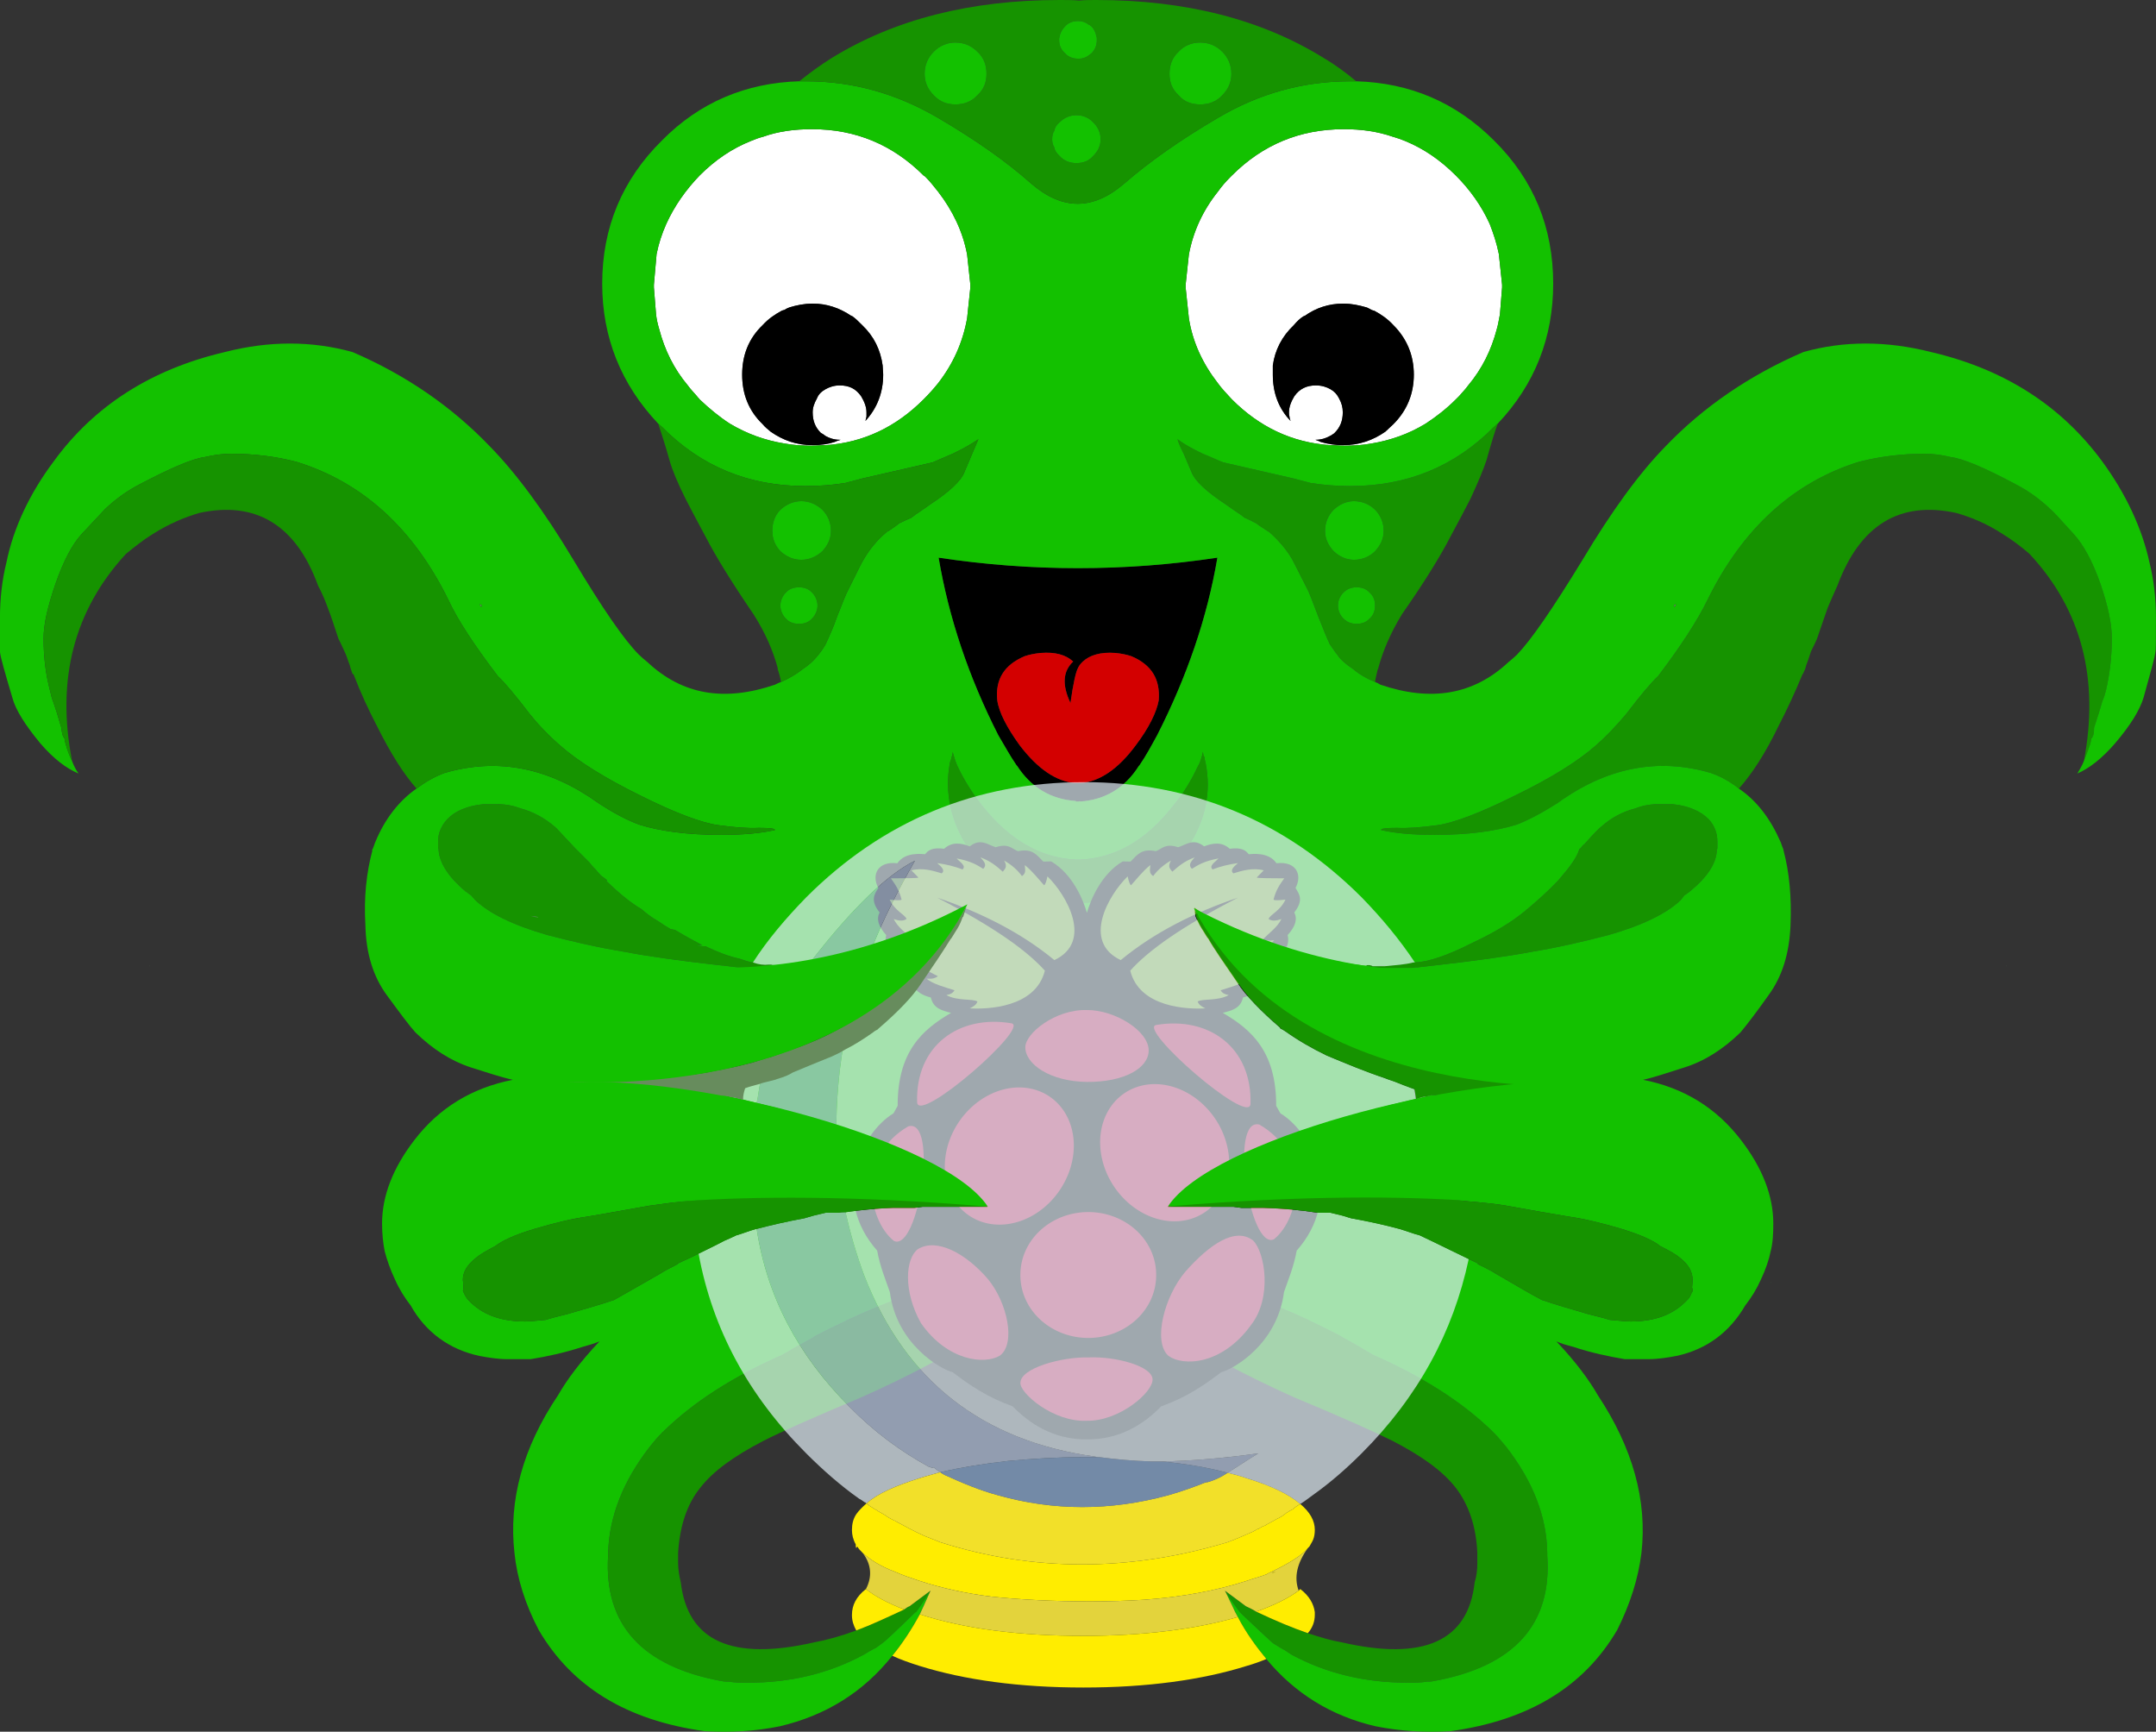 <?xml version="1.0" encoding="UTF-8" standalone="no"?>
<!-- Created with Inkscape (http://www.inkscape.org/) -->

<svg
   xmlns:dc="http://purl.org/dc/elements/1.1/"
   xmlns:cc="http://creativecommons.org/ns#"
   xmlns:rdf="http://www.w3.org/1999/02/22-rdf-syntax-ns#"
   xmlns:svg="http://www.w3.org/2000/svg"
   xmlns="http://www.w3.org/2000/svg"
   xmlns:sodipodi="http://sodipodi.sourceforge.net/DTD/sodipodi-0.dtd"
   xmlns:inkscape="http://www.inkscape.org/namespaces/inkscape"
   width="500.75"
   height="402.141"
   id="svg2"
   version="1.1"
   inkscape:version="0.48.4 r9939"
   sodipodi:docname="OctoPi.svg">
  <rect width="100%" height="100%" fill="#333333" stroke="none"/>
  <defs
     id="defs4">
    <clipPath
       id="clipPath3323"
       clipPathUnits="userSpaceOnUse">
      <path
         id="path3325"
         d="m 426.9,185.212 18,0 0,-3.6 -18,0 0,3.6 z"
         inkscape:connector-curvature="0" />
    </clipPath>
    <clipPath
       id="clipPath3299"
       clipPathUnits="userSpaceOnUse">
      <path
         id="path3301"
         d="m 385.8,184.512 53.4,0 0,-9.275 -53.4,0 0,9.275 z"
         inkscape:connector-curvature="0" />
    </clipPath>
    <clipPath
       id="clipPath3259"
       clipPathUnits="userSpaceOnUse">
      <path
         id="path3261"
         d="m 351.7,230.012 63.7,0 0,-48.3 -63.7,0 0,48.3 z"
         inkscape:connector-curvature="0" />
    </clipPath>
    <clipPath
       id="clipPath3243"
       clipPathUnits="userSpaceOnUse">
      <path
         id="path3245"
         d="m 340.9,226.913 44.9,0 0,-51 -44.9,0 0,51 z"
         inkscape:connector-curvature="0" />
    </clipPath>
    <clipPath
       id="clipPath3227"
       clipPathUnits="userSpaceOnUse">
      <path
         id="path3229"
         d="m 344.1,254.212 8.3,0 0,-3.9 -8.3,0 0,3.9 z"
         inkscape:connector-curvature="0" />
    </clipPath>
    <clipPath
       id="clipPath3211"
       clipPathUnits="userSpaceOnUse">
      <path
         id="path3213"
         d="m 351.7,260.413 16,0 0,-15 -16,0 0,15 z"
         inkscape:connector-curvature="0" />
    </clipPath>
    <clipPath
       id="clipPath3195"
       clipPathUnits="userSpaceOnUse">
      <path
         id="path3197"
         d="m 361.6,295.312 19.5,0 0,-19 -19.5,0 0,19 z"
         inkscape:connector-curvature="0" />
    </clipPath>
    <clipPath
       id="clipPath3179"
       clipPathUnits="userSpaceOnUse">
      <path
         id="path3181"
         d="m 351,309.913 133,0 0,-134.101 -133,0 0,134.101 z"
         inkscape:connector-curvature="0" />
    </clipPath>
    <clipPath
       id="clipPath2999"
       clipPathUnits="userSpaceOnUse">
      <path
         id="path3001"
         d="M 0,600 800,600 800,0 0,0 0,600 z"
         inkscape:connector-curvature="0" />
    </clipPath>
    <clipPath
       id="clipPath3179-0"
       clipPathUnits="userSpaceOnUse">
      <path
         id="path3181-9"
         d="m 351,309.913 133,0 0,-134.101 -133,0 0,134.101 z"
         inkscape:connector-curvature="0" />
    </clipPath>
  </defs>
  <sodipodi:namedview
     id="base"
     pagecolor="#ffffff"
     bordercolor="#666666"
     borderopacity="1.0"
     inkscape:pageopacity="0.0"
     inkscape:pageshadow="2"
     inkscape:zoom="1.4"
     inkscape:cx="277.85841"
     inkscape:cy="157.02974"
     inkscape:document-units="px"
     inkscape:current-layer="g2997"
     showgrid="false"
     inkscape:window-width="1440"
     inkscape:window-height="838"
     inkscape:window-x="-8"
     inkscape:window-y="-8"
     inkscape:window-maximized="1"
     fit-margin-top="0"
     fit-margin-left="0"
     fit-margin-right="0"
     fit-margin-bottom="0" />
  <g
     inkscape:label="Layer 1"
     inkscape:groupmode="layer"
     id="layer1"
     transform="translate(-124.625,-331.292)">
    <g
       transform="matrix(1.25,0,0,-1.25,-139.25,900.307)"
       inkscape:label="octoprint-logo"
       id="g2993">
      <g
         id="g2995">
        <g
           clip-path="url(#clipPath2999)"
           id="g2997">
          <g
             transform="translate(465.6,345.112)"
             id="g3003">
            <path
               id="path3005"
               style="fill:#169300;fill-opacity:1;fill-rule:nonzero;stroke:none"
               d="m 0,0 c 0.7,-0.6 1,-1.5 1,-2.4 0,-0.9 -0.3,-1.8 -1,-2.4 -0.6,-0.7 -1.5,-1 -2.4,-1 -1,0 -1.8,0.3 -2.5,1 -0.6,0.6 -1,1.5 -1,2.4 0,0.9 0.4,1.8 1,2.4 0.7,0.7 1.5,1 2.5,1 C -1.5,1 -0.6,0.7 0,0 M 1,15.4 C 2,14.4 2.6,13 2.6,11.5 2.6,10 2,8.8 1,7.7 0,6.7 -1.4,6.1 -2.9,6.1 c -1.5,0 -2.7,0.6 -3.8,1.6 -1,1.1 -1.6,2.3 -1.6,3.8 0,1.5 0.6,2.9 1.6,3.9 1.1,1 2.3,1.6 3.8,1.6 1.5,0 2.9,-0.6 3.9,-1.6 m 20.7,9.2 c 1,3.6 1.7,5.8 2.1,6.8 -0.3,-0.1 -0.4,-0.4 -0.7,-0.6 -7.3,-7.4 -16.2,-11 -26.7,-11 -2.6,0 -5.1,0.2 -7.5,0.6 -1,0.3 -2,0.5 -3,0.8 l -13.1,3 c -1.3,0.5 -2.5,1.1 -3.8,1.6 -1.9,0.9 -3.5,1.8 -4.7,2.7 0.2,-0.7 0.6,-1.6 1.2,-2.8 0.7,-1.7 1.2,-2.8 1.4,-3.3 0.6,-1.6 2.7,-3.6 6.5,-6.1 1.2,-0.9 2.4,-1.6 3.4,-2.4 1.2,-0.5 1.8,-0.9 2.1,-1 0.6,-0.5 1.3,-0.9 1.9,-1.3 l 0.3,-0.2 0.2,-0.1 c 1.7,-1.5 3.2,-3.2 4.3,-5.1 0.3,-0.6 1.2,-2.3 2.7,-5.3 0.6,-1.1 1.2,-2.9 2.1,-5.2 0.9,-2.3 1.6,-4 2.2,-5.3 0.6,-0.9 1.2,-1.7 1.8,-2.5 0.6,-0.7 1.5,-1.4 2.4,-2 1.3,-1.1 2.7,-1.9 4.2,-2.5 0.1,0.8 0.3,1.5 0.5,2.4 0.1,0 0.1,0.1 0.1,0.2 0.8,3 2.2,6.4 4.4,10 4.2,6 7.2,10.9 9,14.4 1.6,3 2.9,5.4 3.7,7 1.4,3 2.4,5.4 3,7.2"
               inkscape:connector-curvature="0" />
          </g>
          <g
             transform="translate(468.2,356.612)"
             id="g3007">
            <path
               id="path3009"
               style="fill:#13c100;fill-opacity:1;fill-rule:nonzero;stroke:none"
               d="m 0,0 c 0,1.5 -0.6,2.9 -1.6,3.9 -1,1 -2.4,1.6 -3.9,1.6 -1.5,0 -2.7,-0.6 -3.8,-1.6 -1,-1 -1.6,-2.4 -1.6,-3.9 0,-1.5 0.6,-2.7 1.6,-3.8 1.1,-1 2.3,-1.6 3.8,-1.6 1.5,0 2.9,0.6 3.9,1.6 1,1.1 1.6,2.3 1.6,3.8"
               inkscape:connector-curvature="0" />
          </g>
          <g
             transform="translate(466.6,342.712)"
             id="g3011">
            <path
               id="path3013"
               style="fill:#13c100;fill-opacity:1;fill-rule:nonzero;stroke:none"
               d="m 0,0 c 0,0.9 -0.3,1.8 -1,2.4 -0.6,0.7 -1.5,1 -2.4,1 -1,0 -1.8,-0.3 -2.5,-1 -0.6,-0.6 -1,-1.5 -1,-2.4 0,-0.9 0.4,-1.8 1,-2.4 0.7,-0.7 1.5,-1 2.5,-1 0.9,0 1.8,0.3 2.4,1 0.7,0.6 1,1.5 1,2.4"
               inkscape:connector-curvature="0" />
          </g>
          <g
             transform="translate(466.4,397.512)"
             id="g3019">
            <path
               id="path3021"
               style="fill:#ffffff;fill-opacity:1;fill-rule:nonzero;stroke:none"
               d="m 0,0 c 1.3,-0.7 2.5,-1.5 3.6,-2.7 2.5,-2.5 3.8,-5.6 3.8,-9.2 0,-3.6 -1.3,-6.7 -3.8,-9.2 -0.5,-0.5 -1,-0.9 -1.5,-1.4 -2.3,-1.6 -4.9,-2.5 -7.8,-2.5 -1.5,0 -2.9,0.2 -4.2,0.6 -0.4,0.2 -0.7,0.3 -1,0.4 l 0.1,0 c 1,0 1.9,0.3 2.6,0.7 0.2,0.1 0.4,0.2 0.5,0.3 0.2,0.1 0.3,0.2 0.4,0.3 1,1 1.5,2.2 1.5,3.8 0,0.9 -0.2,1.7 -0.7,2.6 -0.4,0.8 -0.9,1.3 -1.6,1.7 -0.7,0.4 -1.6,0.7 -2.7,0.7 -1.7,0 -3,-0.6 -4,-2 -0.6,-1 -1,-2 -1,-3 0,-0.3 0,-0.5 0.1,-0.8 0,-0.3 0.1,-0.5 0.2,-0.8 -2.3,2.4 -3.3,5.3 -3.3,8.6 l 0,1.7 c 0.4,2.9 1.7,5.4 3.9,7.5 0.6,0.7 1.2,1.3 1.9,1.7 l 0.1,0 c 2.1,1.5 4.5,2.3 7.2,2.3 1.5,0 2.9,-0.3 4.3,-0.7 0.3,-0.1 0.6,-0.3 1,-0.5 C -0.3,0.1 -0.2,0 0,0 m 23.2,10.5 c -0.4,2 -1,3.8 -1.7,5.6 -1.5,3.3 -3.6,6.3 -6.3,9 -2.9,2.9 -6,5 -9.4,6.4 -0.7,0.3 -1.6,0.6 -2.3,0.8 -2.9,1 -5.9,1.4 -9.1,1.4 -8.2,0 -15.1,-2.9 -20.8,-8.6 l -0.3,-0.3 c -0.8,-0.8 -1.6,-1.7 -2.3,-2.7 -2.8,-3.5 -4.6,-7.4 -5.4,-11.7 l -0.6,-5.6 0,-0.5 0.6,-5.7 c 0.7,-4.5 2.6,-8.5 5.4,-12.1 0.7,-1 1.7,-2 2.6,-3 5.1,-5.1 11.1,-8 18.2,-8.5 0.9,0 1.8,-0.1 2.6,-0.1 1.8,0 3.4,0.1 5.1,0.4 3.6,0.6 7,1.8 10.1,3.7 2,1.3 3.9,2.8 5.6,4.5 0.2,0.2 0.4,0.4 0.6,0.6 0.6,0.7 1.2,1.3 1.7,2 2.6,3.1 4.3,6.6 5.3,10.4 0.3,1 0.4,1.9 0.6,2.8 l 0.4,5 0,0.5 -0.6,5.7 z"
               inkscape:connector-curvature="0" />
          </g>
          <g
             transform="translate(470,394.812)"
             id="g3023">
            <path
               id="path3025"
               style="fill:#000000;fill-opacity:1;fill-rule:nonzero;stroke:none"
               d="M 0,0 C -1.1,1.2 -2.3,2 -3.6,2.7 -3.8,2.7 -3.9,2.8 -4,2.8 -4.4,3 -4.7,3.2 -5,3.3 -6.4,3.7 -7.8,4 -9.3,4 -12,4 -14.4,3.2 -16.5,1.7 l -0.1,0 c -0.7,-0.4 -1.3,-1 -1.9,-1.7 -2.2,-2.1 -3.5,-4.6 -3.9,-7.5 l 0,-1.7 c 0,-3.3 1,-6.2 3.3,-8.6 -0.1,0.3 -0.2,0.5 -0.2,0.8 -0.1,0.3 -0.1,0.5 -0.1,0.8 0,1 0.4,2 1,3 1,1.4 2.3,2 4,2 1.1,0 2,-0.3 2.7,-0.7 0.7,-0.4 1.2,-0.9 1.6,-1.7 0.5,-0.9 0.7,-1.7 0.7,-2.6 0,-1.6 -0.5,-2.8 -1.5,-3.8 -0.1,-0.1 -0.2,-0.2 -0.4,-0.3 -0.1,-0.1 -0.3,-0.2 -0.5,-0.3 -0.7,-0.4 -1.6,-0.7 -2.6,-0.7 l -0.1,0 c 0.3,-0.1 0.6,-0.2 1,-0.4 1.3,-0.4 2.7,-0.6 4.2,-0.6 2.9,0 5.5,0.9 7.8,2.5 0.5,0.5 1,0.9 1.5,1.4 2.5,2.5 3.8,5.6 3.8,9.2 0,3.6 -1.3,6.7 -3.8,9.2"
               inkscape:connector-curvature="0" />
          </g>
          <g
             transform="translate(522.5,343.012)"
             id="g3027">
            <path
               id="path3029"
               style="fill:#678c5d;fill-opacity:1;fill-rule:nonzero;stroke:none"
               d="m 0,0 c -0.1,-0.1 -0.2,-0.2 -0.4,-0.2 0.1,-0.2 0.1,-0.3 0.1,-0.4 C -0.1,-0.4 0,-0.2 0,0"
               inkscape:connector-curvature="0" />
          </g>
          <g
             transform="translate(530.2,298.913)"
             id="g3031">
            <path
               id="path3033"
               style="fill:#169300;fill-opacity:1;fill-rule:nonzero;stroke:none"
               d="m 0,0 c 0,1.5 -0.5,2.9 -1.6,4.1 -1.5,1.5 -3.7,2.5 -6.7,2.8 l -2.8,0 c -1.5,0 -2.9,-0.3 -4.2,-0.8 -2.3,-0.6 -4.4,-1.7 -6.3,-3.4 -0.3,-0.2 -1.3,-1.2 -3,-3.1 l 0,-0.1 -0.1,0 c -0.4,-0.3 -0.5,-0.5 -0.7,-0.8 l -0.1,0 c -0.1,-0.1 -0.1,-0.1 -0.2,-0.3 -0.4,-1.4 -1.8,-3.3 -3.9,-5.7 -1.8,-1.9 -3.9,-3.8 -6.2,-5.7 -2.3,-1.9 -5.5,-3.9 -9.8,-5.9 -4.7,-2.4 -8.2,-3.5 -10.6,-3.6 l -0.1,0 -0.2,0 c -1.5,-0.3 -3.1,-0.5 -5.1,-0.7 0,0.1 0,0.1 0.1,0.1 -0.8,0 -1.6,0 -2,-0.1 l -0.6,0 c 0,0.1 -0.2,0.1 -0.5,0.2 l -0.5,0 c -0.1,-0.1 -0.2,-0.1 -0.3,-0.1 0.3,0 0.8,-0.1 1.2,-0.2 0.7,-0.1 1.4,-0.1 2,-0.2 l 5.6,0 c 0.4,0.1 0.6,0.1 1,0.1 1.1,0.1 2.4,0.3 3.5,0.4 7,0.8 13,1.6 17.7,2.5 4.9,0.8 9.6,1.9 14.2,3.1 6.3,1.8 10.8,4 13.4,6.5 0.2,0.3 0.5,0.6 0.7,0.9 0.4,0.2 0.7,0.5 1,0.7 3.2,2.6 4.9,5.2 5,7.6 0,0.2 0.1,0.3 0.1,0.4 L 0,-1.2 0,0 z"
               inkscape:connector-curvature="0" />
          </g>
          <g
             transform="translate(490.9,250.112)"
             id="g3039">
            <path
               id="path3041"
               style="fill:#678c5d;fill-opacity:1;fill-rule:nonzero;stroke:none"
               d="m 0,0 c -0.3,0 -0.5,0 -0.8,-0.1 l 1,0 C 0.2,0 0.1,0 0,0"
               inkscape:connector-curvature="0" />
          </g>
          <g
             transform="translate(375.1,387.312)"
             id="g3047">
            <path
               id="path3049"
               style="fill:#ffffff;fill-opacity:1;fill-rule:nonzero;stroke:none"
               d="m 0,0 c 0,-0.5 0.1,-1.1 0.1,-1.7 0,-3.3 -1.1,-6.2 -3.3,-8.6 0.1,0.3 0.1,0.5 0.2,0.8 l 0,0.8 c 0,1 -0.4,2 -1,3 -1,1.4 -2.2,2 -4,2 -1,0 -1.9,-0.3 -2.6,-0.7 -0.7,-0.4 -1.3,-0.9 -1.6,-1.7 -0.5,-0.9 -0.8,-1.7 -0.8,-2.6 0,-1.6 0.5,-2.8 1.5,-3.8 0.2,-0.1 0.3,-0.2 0.5,-0.3 0.1,-0.1 0.3,-0.2 0.4,-0.3 0.7,-0.4 1.6,-0.7 2.6,-0.7 l 0.2,0 c -0.3,-0.1 -0.7,-0.2 -1.1,-0.4 -1.2,-0.4 -2.6,-0.6 -4.1,-0.6 -3,0 -5.5,0.9 -7.8,2.5 -0.6,0.5 -1.1,0.9 -1.5,1.4 -2.6,2.5 -3.8,5.6 -3.8,9.2 0,3.6 1.2,6.7 3.8,9.2 1.1,1.2 2.3,2 3.6,2.7 0.1,0 0.2,0.1 0.4,0.1 0.3,0.2 0.7,0.4 1,0.5 1.3,0.4 2.8,0.7 4.3,0.7 2.6,0 5,-0.8 7.2,-2.3 l 0.1,0 C -5.1,8.8 -4.5,8.2 -3.8,7.5 -1.6,5.4 -0.4,2.9 0,0 M 15.7,20.6 C 14.9,24.9 13,28.8 10.3,32.3 9.5,33.3 8.8,34.2 8,35 7.9,35.1 7.8,35.2 7.6,35.3 1.9,41 -5,43.9 -13.1,43.9 c -3.3,0 -6.3,-0.4 -9.1,-1.4 -0.8,-0.2 -1.6,-0.5 -2.3,-0.8 -3.5,-1.4 -6.6,-3.5 -9.5,-6.4 -2.6,-2.7 -4.7,-5.7 -6.2,-9 -0.8,-1.8 -1.4,-3.6 -1.8,-5.6 l -0.5,-5.7 0,-0.5 0.4,-5 c 0.1,-0.9 0.3,-1.8 0.6,-2.8 1,-3.8 2.7,-7.3 5.3,-10.4 0.5,-0.7 1.1,-1.3 1.7,-2 0.1,-0.2 0.4,-0.4 0.5,-0.6 1.8,-1.7 3.6,-3.2 5.6,-4.5 3.2,-1.9 6.5,-3.1 10.2,-3.7 1.7,-0.3 3.3,-0.4 5.1,-0.4 0.8,0 1.7,0.1 2.6,0.1 7,0.5 13,3.4 18.1,8.5 1,1 1.9,2 2.7,3 2.8,3.6 4.6,7.6 5.4,12.1 l 0.6,5.7 0,0.5 -0.6,5.6 z"
               inkscape:connector-curvature="0" />
          </g>
          <g
             transform="translate(375.2,385.612)"
             id="g3051">
            <path
               id="path3053"
               style="fill:#000000;fill-opacity:1;fill-rule:nonzero;stroke:none"
               d="m 0,0 c 0,0.6 -0.1,1.2 -0.1,1.7 -0.4,2.9 -1.6,5.4 -3.8,7.5 -0.7,0.7 -1.3,1.3 -1.9,1.7 l -0.1,0 c -2.2,1.5 -4.6,2.3 -7.2,2.3 -1.5,0 -3,-0.3 -4.3,-0.7 -0.3,-0.1 -0.7,-0.3 -1,-0.5 -0.2,0 -0.3,-0.1 -0.4,-0.1 -1.3,-0.7 -2.5,-1.5 -3.6,-2.7 -2.6,-2.5 -3.8,-5.6 -3.8,-9.2 0,-3.6 1.2,-6.7 3.8,-9.2 0.4,-0.5 0.9,-0.9 1.5,-1.4 2.3,-1.6 4.8,-2.5 7.8,-2.5 1.5,0 2.9,0.2 4.1,0.6 0.4,0.2 0.8,0.3 1.1,0.4 l -0.2,0 c -1,0 -1.9,0.3 -2.6,0.7 -0.1,0.1 -0.3,0.2 -0.4,0.3 -0.2,0.1 -0.3,0.2 -0.5,0.3 -1,1 -1.5,2.2 -1.5,3.8 0,0.9 0.3,1.7 0.8,2.6 0.3,0.8 0.9,1.3 1.6,1.7 0.7,0.4 1.6,0.7 2.6,0.7 1.8,0 3,-0.6 4,-2 0.6,-1 1,-2 1,-3 l 0,-0.8 C -3.2,-8.1 -3.2,-8.3 -3.3,-8.6 -1.1,-6.2 0,-3.3 0,0"
               inkscape:connector-curvature="0" />
          </g>
          <g
             transform="translate(411.1,414.312)"
             id="g3055">
            <path
               id="path3057"
               style="fill:#678c5d;fill-opacity:1;fill-rule:nonzero;stroke:none"
               d="M 0,0 -0.2,0 -0.1,0 0,0 z"
               inkscape:connector-curvature="0" />
          </g>
          <g
             transform="translate(387.9,314.612)"
             id="g3059">
            <path
               id="path3061"
               style="fill:#169300;fill-opacity:1;fill-rule:nonzero;stroke:none"
               d="m 0,0 c 0,-0.4 -0.2,-0.7 -0.3,-1.1 -1,-5.5 0.1,-10.8 3.5,-16 3.5,-5.3 8.4,-8.5 14.8,-9.5 1.6,-0.4 3.3,-0.5 5.1,-0.5 l 0.2,0 0.4,0 0.2,0 c 1.8,0 3.4,0.1 5.1,0.5 6.3,1 11.2,4.2 14.7,9.5 3.5,5.2 4.6,10.5 3.5,16 -0.1,0.4 -0.2,0.7 -0.2,1.1 -0.2,0.1 -0.2,0.4 -0.3,0.9 -0.2,-1 -0.5,-2 -0.9,-2.6 -1.2,-2.6 -2.7,-5.1 -4.6,-7.4 -5,-6.4 -10.7,-9.7 -17.3,-10 l -0.4,0 -0.4,0 c -6.5,0.3 -12.3,3.6 -17.4,10 C 3.9,-6.8 2.3,-4.3 1.1,-1.7 0.8,-1.1 0.5,-0.1 0.2,0.9 0.2,0.4 0.1,0.1 0,0"
               inkscape:connector-curvature="0" />
          </g>
          <g
             transform="translate(412.3,332.312)"
             id="g3063">
            <path
               id="path3065"
               style="fill:#000000;fill-opacity:1;fill-rule:nonzero;stroke:none"
               d="M 0,0 C 1.3,1.2 3.3,1.8 6,1.6 7.1,1.5 8.1,1.3 9,1 c 3.8,-1.6 5.4,-4.3 5.1,-8.2 -0.4,-2.2 -1.8,-5.1 -4.3,-8.4 -3.2,-4.3 -6.6,-6.7 -10.3,-7 l -0.4,0 -0.3,0 -0.1,0 c -3.7,0.3 -7.1,2.7 -10.4,7 -2.4,3.3 -3.9,6.2 -4.2,8.4 -0.4,3.9 1.3,6.6 5.1,8.2 0.9,0.3 1.9,0.5 3,0.6 2.6,0.2 4.6,-0.3 6,-1.6 -1.9,-1.8 -2.1,-4.3 -0.5,-7.7 0.5,3.6 1,5.8 1.4,6.5 0.2,0.5 0.6,0.9 0.9,1.2 m -12.5,-19 c 0.1,-0.2 0.2,-0.3 0.3,-0.4 2.6,-4 6.3,-6.2 10.9,-6.5 l 0,-0.1 0.6,0 c 0.1,0.1 0.1,0.1 0.2,0 4.6,0.3 8.3,2.5 10.9,6.6 0.1,0.1 0.2,0.2 0.3,0.4 0.9,1.3 1.9,3.1 3.1,5.3 5.5,10.8 9.3,21.8 11.2,33 -17.2,-2.6 -34.6,-2.6 -51.8,0 1.9,-11.2 5.6,-22.2 11.1,-33 1.3,-2.2 2.3,-4 3.2,-5.3"
               inkscape:connector-curvature="0" />
          </g>
          <g
             transform="translate(410.5,322.112)"
             id="g3067">
            <path
               id="path3069"
               style="fill:#d30000;fill-opacity:1;fill-rule:nonzero;stroke:none"
               d="M 0,0 0,0.3 0,0 z M 7.8,11.8 C 5.1,12 3.1,11.4 1.8,10.2 1.5,9.9 1.1,9.5 0.9,9 0.5,8.3 0,6.1 -0.5,2.5 -2.1,5.9 -1.9,8.4 0,10.2 -1.4,11.5 -3.4,12 -6,11.8 -7.1,11.7 -8.1,11.5 -9,11.2 -12.8,9.6 -14.5,6.9 -14.1,3 c 0.3,-2.2 1.8,-5.1 4.2,-8.4 3.3,-4.3 6.7,-6.7 10.4,-7 l 0.1,0 0.3,0 0.4,0 c 3.7,0.3 7.1,2.7 10.3,7 2.5,3.3 3.9,6.2 4.3,8.4 0.3,3.9 -1.3,6.6 -5.1,8.2 -0.9,0.3 -1.9,0.5 -3,0.6"
               inkscape:connector-curvature="0" />
          </g>
          <g
             transform="translate(410.5,322.413)"
             id="g3071">
            <path
               id="path3073"
               style="fill:#000000;fill-opacity:1;fill-rule:nonzero;stroke:none"
               d="M 0,0 0,-0.3 0,0 z"
               inkscape:connector-curvature="0" />
          </g>
          <g
             transform="translate(300.6,342.812)"
             id="g3075">
            <path
               id="path3077"
               style="fill:#678c5d;fill-opacity:1;fill-rule:nonzero;stroke:none"
               d="M 0,0 C -0.1,0 -0.2,0.1 -0.4,0.2 -0.3,0 -0.2,-0.2 -0.1,-0.4 0,-0.3 0,-0.2 0,0"
               inkscape:connector-curvature="0" />
          </g>
          <g
             transform="translate(310.7,284.812)"
             id="g3079">
            <path
               id="path3081"
               style="fill:#169300;fill-opacity:1;fill-rule:nonzero;stroke:none"
               d="m 0,0 c -0.4,0.1 -0.8,0.2 -1.2,0.3 0.3,-0.1 0.6,-0.1 1.1,-0.2 0,0 0.1,0 0.1,-0.1 m -18.2,14.1 0,-1.2 0,-0.1 c 0.1,-0.1 0.1,-0.2 0.1,-0.4 0.2,-2.4 1.9,-5 5,-7.6 0.4,-0.2 0.6,-0.5 1,-0.7 0.3,-0.3 0.5,-0.6 0.8,-0.9 2.6,-2.5 7.1,-4.7 13.4,-6.5 4.6,-1.2 9.3,-2.3 14.2,-3.1 4.7,-0.9 10.6,-1.7 17.6,-2.5 1.5,-0.1 3,-0.4 4.5,-0.5 l 5.6,0 c 0.2,0 0.4,0 0.5,0.1 0.4,0 1,0.1 1.5,0.1 0.3,0.1 0.5,0.1 0.8,0.1 0,0.1 0.1,0.1 0.1,0.1 l 0.4,0 c -0.1,0 -0.2,0 -0.3,0.1 l -2.6,0 c -0.2,0 -0.5,0 -0.7,0.1 l -0.5,0 c -0.8,-0.1 -1.8,0 -2.9,0.4 -0.8,0.1 -1.6,0.4 -2.5,0.7 -1.9,0.4 -4,1.2 -6.3,2.3 -0.6,0 -1.1,0.1 -1.6,0.1 0.3,0.1 0.6,0.2 1,0.1 -1.5,0.8 -3.2,1.7 -5,2.8 -0.2,0.1 -0.5,0.1 -0.9,0.2 -0.7,0.4 -1.5,0.9 -2.2,1.4 -1.4,0.8 -2.4,1.6 -3.2,2.3 -2.2,1.3 -4.3,3.1 -6.5,5.2 0,0 0,0.1 0.1,0.2 -0.4,0.3 -0.8,0.6 -1.2,0.9 -0.2,0.3 -0.4,0.4 -0.6,0.7 -0.5,0.6 -1.1,1.1 -1.5,1.7 -1,1 -1.9,1.9 -2.6,2.6 -2.3,2.4 -3.5,3.8 -3.8,4 -2,1.7 -4.1,2.8 -6.3,3.4 -1.3,0.5 -2.8,0.8 -4.3,0.8 l -2.7,0 c -3,-0.3 -5.3,-1.3 -6.7,-2.8 -1.1,-1.2 -1.7,-2.6 -1.7,-4.1"
               inkscape:connector-curvature="0" />
          </g>
          <g
             transform="translate(309.5,285.112)"
             id="g3083">
            <path
               id="path3085"
               style="fill:#59a056;fill-opacity:1;fill-rule:nonzero;stroke:none"
               d="m 0,0 c 0.4,-0.1 0.8,-0.2 1.2,-0.3 0,0.1 -0.1,0.1 -0.1,0.1 C 0.6,-0.1 0.3,-0.1 0,0"
               inkscape:connector-curvature="0" />
          </g>
          <g
             transform="translate(389.6,285.012)"
             id="g3091" />
          <g
             transform="translate(331.9,250.112)"
             id="g3095">
            <path
               id="path3097"
               style="fill:#678c5d;fill-opacity:1;fill-rule:nonzero;stroke:none"
               d="m 0,0 c -0.1,0 -0.2,0 -0.3,-0.1 l 1,0 C 0.5,0 0.2,0 0,0"
               inkscape:connector-curvature="0" />
          </g>
          <g
             transform="translate(534.2,308.712)"
             id="g3099">
            <path
               id="path3101"
               style="fill:#169300;fill-opacity:1;fill-rule:nonzero;stroke:none"
               d="m 0,0 c 2.4,2.7 4.9,6.5 7.4,11.7 1.5,2.9 3,6.1 4.4,9.5 0,0.1 0.1,0.1 0.1,0.1 0.3,0.6 0.5,1.1 0.6,1.6 0.1,0.3 0.2,0.5 0.3,0.8 0.2,0.6 0.4,1.2 0.6,1.8 0.4,0.8 0.8,1.6 1.1,2.3 0.8,2.4 1.5,4.3 2,5.8 0.6,1.4 1.2,2.8 1.8,4.1 4.2,11.3 11.6,15.8 22.1,13.5 2.8,-0.8 5.7,-2 8.6,-3.9 1.8,-1.1 3.5,-2.4 5,-3.7 9.7,-10.4 13,-23.3 10.1,-38.5 0.4,1 0.8,2.1 1.2,3.2 0.1,0.4 0.1,0.6 0.2,1 0.4,0.4 0.5,1.1 0.5,2 0.7,2.1 1.2,3.7 1.5,4.8 0.3,0.7 0.5,1.3 0.7,2.1 0.7,3 1.1,6.2 1.1,9.7 0,2.7 -0.7,6 -2.1,10.1 -1.5,4.3 -3.2,7.3 -4.9,9.2 -2.6,2.9 -4.1,4.5 -4.4,4.7 -2,1.9 -4.1,3.4 -6.4,4.6 -5.8,3.1 -9.8,4.8 -12.2,5.1 -1.6,0.4 -3.3,0.6 -4.8,0.6 -4.2,0 -8.3,-0.5 -12.2,-1.5 C 10.1,56.9 0.7,48.3 -5.8,35.1 -7.6,31.4 -10.6,26.7 -15,20.9 c -1.3,-1.2 -3.3,-3.6 -5.9,-7 -1.6,-1.9 -3.5,-4 -5.8,-6 -3.2,-2.8 -8.1,-5.9 -14.9,-9.2 -6.6,-3.3 -11.5,-5.1 -14.4,-5.5 -3,-0.4 -5.5,-0.6 -7.5,-0.5 -2,0 -3,-0.1 -3,-0.4 2.6,-0.6 5.9,-0.9 10,-0.9 6.3,0 11.3,0.7 15.2,1.9 2.1,0.8 4.6,2.1 7.6,4 9.1,6.6 18.6,8.5 28.5,5.6 C -3.2,2.2 -1.5,1.2 0,0"
               inkscape:connector-curvature="0" />
          </g>
          <g
             transform="translate(490.9,186.512)"
             id="g3103">
            <path
               id="path3105"
               style="fill:#169300;fill-opacity:1;fill-rule:nonzero;stroke:none"
               d="m 0,0 c -0.8,0.9 -1.4,1.7 -2.1,2.4 -0.1,0.1 -0.2,0.2 -0.3,0.3 -5.6,5.5 -13,10.2 -22.3,14.3 -1.7,1 -3.5,2.1 -5.4,3.1 -0.2,0.1 -0.6,0.4 -0.8,0.5 -1.2,0.6 -2.4,1.2 -3.6,1.8 -3.2,1.6 -6.6,3.1 -10.2,4.5 -3.8,1.6 -7.9,3.8 -12.1,6.9 0,0.1 -0.1,0.2 -0.1,0.2 -1.4,1.3 -3.4,3.4 -6,6.4 -3.3,3.6 -6,7.6 -8.4,12 -2,3.6 -4,7.9 -5.7,12.7 -0.7,2.2 -1.3,4 -1.8,5.7 0,0.3 -0.1,0.7 -0.3,1 -0.2,0.4 -0.2,0.8 -0.4,1.2 -0.2,0.4 -0.3,0.8 -0.4,1.1 l 0,-2.3 c -0.1,-0.3 -0.3,-0.7 -0.4,-1 -0.5,-1.7 -1.1,-3.5 -1.7,-5.7 -1.8,-4.8 -3.7,-9.1 -5.7,-12.7 -2.4,-4.4 -5.2,-8.4 -8.4,-12 -2.7,-3 -4.7,-5.1 -6,-6.4 -0.1,0 -0.2,-0.1 -0.2,-0.2 -4.1,-3.1 -8.2,-5.3 -12,-6.9 -3.6,-1.4 -7,-2.9 -10.2,-4.5 -1.3,-0.6 -2.4,-1.2 -3.6,-1.8 -0.3,-0.1 -0.6,-0.4 -0.8,-0.5 -1.9,-1 -3.8,-2.1 -5.5,-3.1 -9.3,-4.1 -16.6,-8.8 -22.2,-14.3 -0.2,-0.1 -0.2,-0.2 -0.3,-0.3 -0.7,-0.7 -1.4,-1.5 -2.1,-2.4 -5,-6.4 -7.6,-13 -7.8,-19.8 l 0,-0.5 c -0.8,-12.8 6.3,-20.6 21.1,-23.3 0.4,-0.1 0.9,-0.1 1.3,-0.1 1.1,-0.2 2.3,-0.2 3.6,-0.2 7.9,0 15,1.7 21.5,5.2 0.8,0.5 1.5,0.9 2.3,1.3 0.3,0.2 0.7,0.5 1.1,0.8 0.6,0.4 2.6,2.3 6.1,5.7 0.1,0.1 0.1,0.1 0.2,0.1 0.4,0.5 1.3,1.8 2.7,4 l -3.9,-2.9 c -0.3,-0.1 -0.6,-0.3 -1,-0.6 -3.2,-1.5 -6.2,-2.9 -8.9,-3.9 -3,-1.1 -5.6,-1.8 -7.8,-2.2 -15.3,-3.5 -23.5,0.2 -24.8,11.1 -0.3,1.3 -0.5,2.5 -0.5,3.6 l 0,1.9 c 0.3,4.9 1.6,9 4.1,12.1 2.4,3.1 6.3,5.9 11.7,8.7 3.3,1.7 9.4,4.4 18.2,8.1 8.8,3.9 16.6,8.1 23.7,12.5 6.1,3.8 11.6,8.9 16.6,15.6 5,-6.7 10.5,-11.8 16.6,-15.6 7,-4.4 14.9,-8.6 23.6,-12.5 8.9,-3.7 14.9,-6.4 18.3,-8.1 5.4,-2.8 9.3,-5.6 11.7,-8.7 2.4,-3.1 3.8,-7.2 4,-12.1 l 0,-1.9 c 0,-1.1 -0.1,-2.3 -0.5,-3.6 -1.2,-10.9 -9.5,-14.6 -24.7,-11.1 -1.8,0.3 -3.9,0.9 -6.3,1.7 -2.9,1 -6,2.3 -9.6,4 -0.6,0.4 -1.3,0.7 -1.9,1 l -3.9,2.9 c 1.4,-2.2 2.4,-3.5 2.8,-4 0,0 0.1,0 0.1,-0.1 l 0.5,-0.5 c 3.3,-3.1 5.1,-4.8 5.6,-5.2 0.7,-0.4 1.4,-0.9 2.2,-1.3 0.4,-0.3 0.8,-0.5 1.2,-0.8 6.5,-3.5 13.7,-5.2 21.6,-5.2 1.3,0 2.4,0 3.6,0.2 0.4,0 0.8,0 1.2,0.1 14.9,2.7 22,10.5 21.1,23.3 l 0,0.5 C 7.6,-13 5,-6.4 0,0"
               inkscape:connector-curvature="0" />
          </g>
          <path
             inkscape:connector-curvature="0"
             d="m 331.6,250.012 c 0.1,0.1 0.2,0.1 0.3,0.1 0.2,0 0.5,0 0.7,-0.1 l -1,0 z m 58,35.9 0,-0.9 -0.1,0 c -0.2,-0.6 -0.5,-1.4 -1,-2.2 -0.6,-0.9 -1,-1.7 -1.3,-2 -1.1,-1.8 -2.9,-4.5 -5.5,-8.3 -1.6,-2.4 -4.2,-5.1 -7.8,-8.2 l -0.2,-0.2 c -0.2,-0.1 -0.6,-0.3 -0.8,-0.5 -1.7,-1.2 -3.4,-2.3 -5.2,-3.2 -0.8,-0.5 -1.6,-0.9 -2.5,-1.3 -2.5,-1 -4.9,-2 -7.3,-3 -0.6,-0.4 -1.5,-0.8 -2.9,-1.2 -0.1,-0.1 -1,-0.3 -2.6,-0.7 -0.2,-0.1 -0.4,-0.1 -0.6,-0.2 -1.1,-0.3 -1.9,-0.5 -2.7,-0.8 -0.2,-0.6 -0.4,-1.3 -0.4,-2.2 -0.8,0.3 -1.5,0.5 -2,0.5 -1,0.3 -1.8,0.4 -2.3,0.1 l -0.3,0 c -0.3,0.1 -0.6,0.2 -0.9,0.2 l -0.1,0 c 0,0.1 -0.1,0.1 -0.1,0.1 l -0.4,0 c -0.5,0 -1,0.1 -1.4,0.1 l -0.2,0 c -0.3,0 -0.6,0 -0.9,0.1 -0.9,0.1 -1.7,0.2 -2.5,0.4 l -0.8,0 c -0.6,0.1 -1.1,0.2 -1.6,0.3 -3.7,0.5 -6.2,0.8 -7.5,1 l -4.7,0 c -2.6,0.2 -4.6,0.5 -5.9,0.6 l -0.5,0 0,0.1 10.2,0 c 0.3,0 0.7,0.1 1.2,0.2 0.6,0.1 1.7,0.1 3.5,0.2 3.8,0.3 7.2,0.7 10.4,1.2 1.3,0.3 2.7,0.5 3.9,0.8 1.3,0.2 2.9,0.6 4.8,1.1 0.9,0.3 1.8,0.6 2.8,0.9 l 0.1,0 0.1,0 c 0.9,0.3 2.4,0.9 4.5,1.6 2,0.7 3.5,1.3 4.4,1.7 2.1,0.9 4.2,2.1 6.3,3.3 0.7,0.5 1.4,1 2.1,1.4 2.7,1.7 5.1,3.5 6.8,5.1 2.9,2.6 5.9,6 9.3,10.2 0.4,0.5 1,1.3 1.9,2.6 0.2,0.3 0.5,0.7 0.7,1.1 m -92.5,-70.5 c 0.1,0.2 0.1,0.4 0.1,0.6 0,0.9 -0.1,1.4 -0.1,1.4 0,1.5 0.8,2.8 2.3,4 0.9,0.8 2.2,1.5 3.7,2.3 1.3,1 3.6,2.1 7.3,3.2 3.7,1.1 7,1.9 9.9,2.3 3.1,0.5 6.8,1.2 11.4,2 2.3,0.3 4.9,0.7 7.9,1 0.8,0 1.6,0.1 2.5,0.2 2.6,0.2 5.6,0.5 8.9,0.6 l 15.3,0 0.4,0.2 5.6,0 0.4,0.1 8.8,0 c 2.8,-0.1 6.1,-0.6 10,-1.5 1.1,-0.3 2.2,-0.5 3.1,-0.8 l -0.6,0 -1,0 -10.5,0 -1.5,-0.2 -4,0 c -3.2,-0.1 -6.1,-0.4 -8.8,-0.8 -0.4,0 -0.8,0 -1.3,-0.1 l -2.4,0 c -1.8,-0.4 -2.9,-0.7 -3.5,-0.9 -0.1,0 -0.2,0 -0.3,-0.1 -3.3,-0.6 -6.3,-1.3 -9,-2 l -0.1,0 c -1.4,-0.4 -2.6,-0.9 -3.7,-1.2 -0.8,-0.4 -1.5,-0.7 -2.2,-1 -1.7,-0.9 -3.4,-1.7 -4.8,-2.4 -1.5,-0.8 -2.8,-1.3 -4,-1.9 l 0.2,0 c -1.3,-0.7 -2.4,-1.2 -3.3,-1.8 -3.7,-2.1 -6.6,-3.8 -8.6,-4.9 -2.6,-0.9 -5.6,-1.7 -8.6,-2.6 -1.5,-0.4 -2.9,-0.7 -4.1,-1.1 -2,-0.2 -3.3,-0.3 -3.8,-0.3 -4.6,0 -8.1,1.3 -10.6,4 -0.3,0.3 -0.6,0.8 -0.9,1.5 0,0 0,0.2 -0.1,0.2 m -4.6,82.3 0,1.2 c 0,1.5 0.6,2.9 1.7,4.1 1.4,1.5 3.7,2.5 6.7,2.8 l 2.7,0 c 1.5,0 3,-0.3 4.3,-0.8 2.2,-0.6 4.3,-1.7 6.3,-3.4 0.3,-0.2 1.5,-1.6 3.8,-4 0.7,-0.7 1.6,-1.6 2.6,-2.6 0.4,-0.6 1,-1.1 1.5,-1.7 0.2,-0.3 0.4,-0.4 0.6,-0.7 0.4,-0.3 0.8,-0.6 1.2,-0.9 -0.1,-0.1 -0.1,-0.2 -0.1,-0.2 2.2,-2.1 4.3,-3.9 6.5,-5.2 0.8,-0.7 1.8,-1.5 3.2,-2.3 0.7,-0.5 1.5,-1 2.2,-1.4 0.4,-0.1 0.7,-0.1 0.9,-0.2 1.8,-1.1 3.5,-2 5,-2.8 -0.4,0.1 -0.7,0 -1,-0.1 0.5,0 1,-0.1 1.6,-0.1 2.3,-1.1 4.4,-1.9 6.3,-2.3 0.9,-0.3 1.7,-0.6 2.5,-0.7 1.1,-0.4 2.1,-0.5 2.9,-0.4 l 0.5,0 c 0.2,-0.1 0.5,-0.1 0.7,-0.1 l 2.6,0 c 0.1,-0.1 0.2,-0.1 0.3,-0.1 l -0.4,0 c 0,0 -0.1,0 -0.1,-0.1 -0.3,0 -0.5,0 -0.8,-0.1 -0.5,0 -1.1,-0.1 -1.5,-0.1 -0.1,-0.1 -0.3,-0.1 -0.5,-0.1 l -5.6,0 c -1.5,0.1 -3,0.4 -4.5,0.5 -7,0.8 -12.9,1.6 -17.6,2.5 -4.9,0.8 -9.6,1.9 -14.2,3.1 -6.3,1.8 -10.8,4 -13.4,6.5 -0.3,0.3 -0.5,0.6 -0.8,0.9 -0.4,0.2 -0.6,0.5 -1,0.7 -3.1,2.6 -4.8,5.2 -5,7.6 0,0.2 0,0.3 -0.1,0.4 l 0,0.1 z m 7.7,45.3 c 0.2,-0.1 0.3,-0.2 0.4,-0.2 0,-0.2 0,-0.3 -0.1,-0.4 -0.1,0.2 -0.2,0.4 -0.3,0.6 m 99.9,-30.1 c -0.1,0.1 -0.2,0.2 -0.3,0.4 -0.9,1.3 -1.9,3.1 -3.2,5.3 -5.5,10.8 -9.2,21.8 -11.1,33 17.2,-2.6 34.6,-2.6 51.8,0 -1.9,-11.2 -5.7,-22.2 -11.2,-33 -1.2,-2.2 -2.2,-4 -3.1,-5.3 -0.1,-0.2 -0.2,-0.3 -0.3,-0.4 -2.6,-4.1 -6.3,-6.3 -10.9,-6.6 -0.1,0.1 -0.1,0.1 -0.2,0 l -0.6,0 0,0.1 c -4.6,0.3 -8.3,2.5 -10.9,6.5 m -12.5,0.6 c 0.1,0.4 0.3,0.7 0.3,1.1 0.1,0.1 0.2,0.4 0.2,0.9 0.3,-1 0.6,-2 0.9,-2.6 1.2,-2.6 2.8,-5.1 4.6,-7.4 5.1,-6.4 10.9,-9.7 17.4,-10 l 0.4,0 0.4,0 c 6.6,0.3 12.3,3.6 17.3,10 1.9,2.3 3.4,4.8 4.6,7.4 0.4,0.6 0.7,1.6 0.9,2.6 0.1,-0.5 0.1,-0.8 0.3,-0.9 0,-0.4 0.1,-0.7 0.2,-1.1 1.1,-5.5 0,-10.8 -3.5,-16 -3.5,-5.3 -8.4,-8.5 -14.7,-9.5 -1.7,-0.4 -3.3,-0.5 -5.1,-0.5 l -0.2,0 -0.4,0 -0.2,0 c -1.8,0 -3.5,0.1 -5.1,0.5 -6.4,1 -11.3,4.2 -14.8,9.5 -3.4,5.2 -4.5,10.5 -3.5,16 m 23.3,100.8 0.2,0 -0.1,0 -0.1,0 z m -25.5,5.3 c 2.7,-3.5 4.6,-7.4 5.4,-11.7 l 0.6,-5.6 0,-0.5 -0.6,-5.7 c -0.8,-4.5 -2.6,-8.5 -5.4,-12.1 -0.8,-1 -1.7,-2 -2.7,-3 -5.1,-5.1 -11.1,-8 -18.1,-8.5 -0.9,0 -1.8,-0.1 -2.6,-0.1 -1.8,0 -3.4,0.1 -5.1,0.4 -3.7,0.6 -7,1.8 -10.2,3.7 -2,1.3 -3.8,2.8 -5.6,4.5 -0.1,0.2 -0.4,0.4 -0.5,0.6 -0.6,0.7 -1.2,1.3 -1.7,2 -2.6,3.1 -4.3,6.6 -5.3,10.4 -0.3,1 -0.5,1.9 -0.6,2.8 l -0.4,5 0,0.5 0.5,5.7 c 0.4,2 1,3.8 1.8,5.6 1.5,3.3 3.6,6.3 6.2,9 2.9,2.9 6,5 9.5,6.4 0.7,0.3 1.5,0.6 2.3,0.8 2.8,1 5.8,1.4 9.1,1.4 8.1,0 15,-2.9 20.7,-8.6 0.2,-0.1 0.3,-0.2 0.4,-0.3 0.8,-0.8 1.5,-1.7 2.3,-2.7 m 89.5,-193.9 c -1.2,0.3 -2.4,0.8 -3.8,1.2 -2.6,0.7 -5.7,1.4 -9.1,2 0,0.1 -0.1,0.1 -0.3,0.1 -0.5,0.2 -1.6,0.5 -3.4,0.9 l -2.4,0 c -3.1,0.5 -6.4,0.8 -10.1,0.9 l -4,0 -1.5,0.2 -10.5,0 -1.1,0 -0.6,0 c 1,0.3 2,0.5 3.2,0.8 3.8,0.9 7.2,1.4 9.9,1.5 l 8.8,0 0.5,-0.1 5.5,0 0.5,-0.2 15.3,0 c 3.3,-0.1 6.2,-0.4 8.9,-0.6 1.7,-0.2 3.2,-0.4 4.7,-0.5 2.1,-0.2 4,-0.4 5.7,-0.7 4.5,-0.8 8.3,-1.5 11.4,-2 2.9,-0.4 6.2,-1.2 9.9,-2.3 3.6,-1.1 6,-2.2 7.2,-3.2 1.6,-0.8 2.9,-1.5 3.8,-2.3 1.5,-1.2 2.2,-2.5 2.2,-4 0,0 0,-0.5 -0.1,-1.4 0.1,-0.2 0.1,-0.4 0.1,-0.6 0,0 0,-0.2 -0.1,-0.2 -0.3,-0.7 -0.5,-1.2 -0.9,-1.5 -2.5,-2.7 -6,-4 -10.5,-4 -0.5,0 -1.8,0.1 -3.9,0.3 -1.2,0.4 -2.6,0.7 -4.1,1.1 -3,0.9 -5.9,1.7 -8.5,2.6 -2.1,1.1 -5,2.8 -8.6,4.9 -0.9,0.6 -2,1.1 -3.4,1.8 l 0.3,0 c -0.6,0.3 -1.3,0.6 -1.9,0.9 -2,1 -4.4,2.1 -7,3.4 -0.6,0.3 -1.3,0.6 -2.1,1 m 15.2,24.3 c 0.3,0.1 0.5,0.1 0.8,0.1 0.1,0 0.2,0 0.2,-0.1 l -1,0 z m -25.4,10.5 c 2.1,-0.7 3.6,-1.3 4.5,-1.6 l 0.2,0 c 1,-0.3 1.8,-0.6 2.7,-0.9 2,-0.5 3.5,-0.9 4.9,-1.1 1.9,-0.4 4,-0.8 6.2,-1.1 2.5,-0.3 5.2,-0.7 8.1,-0.9 1.7,-0.1 2.8,-0.1 3.5,-0.2 0.4,-0.1 0.8,-0.2 1.2,-0.2 l 10.1,0 0,-0.1 -0.5,0 c -1.2,-0.1 -3.2,-0.4 -5.9,-0.6 l -4.7,0 c -1.4,-0.3 -4.5,-0.7 -9.2,-1.3 l -0.7,0 c -0.4,-0.1 -0.7,-0.2 -1.1,-0.2 -1.3,-0.2 -2.6,-0.3 -4.2,-0.4 -0.1,0 -0.1,0 -0.2,-0.1 l -0.1,0 c -0.3,0 -0.5,-0.1 -0.9,-0.2 l -0.2,0 c -0.3,0.2 -0.7,0.2 -1.2,0.2 -0.3,-0.1 -0.7,-0.2 -1.2,-0.3 -0.5,0 -1.1,-0.2 -1.9,-0.5 -0.1,0.8 -0.2,1.4 -0.3,1.9 -1.3,0.5 -2.4,0.9 -3.2,1.2 -0.7,0.3 -1.5,0.5 -2.2,0.8 -3.6,1.2 -7.2,2.7 -10.8,4.2 -2.7,1.3 -5.3,2.8 -7.7,4.5 -0.3,0.2 -0.6,0.4 -0.9,0.5 l -0.1,0.2 c -3.6,3.1 -6.2,5.8 -7.8,8.2 -2.6,3.8 -4.5,6.5 -5.5,8.3 -0.3,0.3 -0.7,1.1 -1.3,2 -0.5,0.8 -0.8,1.6 -1.1,2.2 0,0.3 -0.1,0.6 -0.1,0.9 0.3,-0.4 0.5,-0.8 0.8,-1.1 0.8,-1.3 1.5,-2.1 1.9,-2.6 3.3,-4.2 6.3,-7.6 9.2,-10.2 1.8,-1.6 4.1,-3.4 6.9,-5.1 2.7,-1.9 5.6,-3.4 8.3,-4.7 1,-0.4 2.5,-1 4.5,-1.7 m 63.9,42.5 c 1.1,-1.2 1.6,-2.6 1.6,-4.1 l 0,-1.2 0,-0.1 c 0,-0.1 -0.1,-0.2 -0.1,-0.4 -0.1,-2.4 -1.8,-5 -5,-7.6 -0.3,-0.2 -0.6,-0.5 -1,-0.7 -0.2,-0.3 -0.5,-0.6 -0.7,-0.9 -2.6,-2.5 -7.1,-4.7 -13.4,-6.5 -4.6,-1.2 -9.3,-2.3 -14.2,-3.1 -4.7,-0.9 -10.7,-1.7 -17.7,-2.5 -1.1,-0.1 -2.4,-0.3 -3.5,-0.4 -0.4,0 -0.6,0 -1,-0.1 l -5.6,0 c -0.6,0.1 -1.3,0.1 -2,0.2 -0.4,0.1 -0.9,0.2 -1.2,0.2 0.1,0 0.2,0 0.3,0.1 l 0.5,0 c 0.3,-0.1 0.5,-0.1 0.5,-0.2 l 0.6,0 c 0.4,0.1 1.2,0.1 2,0.1 -0.1,0 -0.1,0 -0.1,-0.1 2,0.2 3.6,0.4 5.1,0.7 l 0.2,0 0.1,0 c 2.4,0.1 5.9,1.2 10.6,3.6 4.3,2 7.5,4 9.8,5.9 2.3,1.9 4.4,3.8 6.2,5.7 2.1,2.4 3.5,4.3 3.9,5.7 0.1,0.2 0.1,0.2 0.2,0.3 l 0.1,0 c 0.2,0.3 0.3,0.5 0.7,0.8 l 0.1,0 0,0.1 c 1.7,1.9 2.7,2.9 3,3.1 1.9,1.7 4,2.8 6.3,3.4 1.3,0.5 2.7,0.8 4.2,0.8 l 2.8,0 c 3,-0.3 5.2,-1.3 6.7,-2.8 m -6.5,39.8 c 0.2,0 0.3,0.1 0.4,0.2 0,-0.2 -0.1,-0.4 -0.3,-0.6 0,0.1 0,0.2 -0.1,0.4 m -34.2,70.8 c 0.7,-1.8 1.3,-3.6 1.7,-5.6 l 0.6,-5.7 0,-0.5 -0.4,-5 c -0.2,-0.9 -0.3,-1.8 -0.6,-2.8 -1,-3.8 -2.7,-7.3 -5.3,-10.4 -0.5,-0.7 -1.1,-1.3 -1.7,-2 -0.2,-0.2 -0.4,-0.4 -0.6,-0.6 -1.7,-1.7 -3.6,-3.2 -5.6,-4.5 -3.1,-1.9 -6.5,-3.1 -10.1,-3.7 -1.7,-0.3 -3.3,-0.4 -5.1,-0.4 -0.8,0 -1.7,0.1 -2.6,0.1 -7.1,0.5 -13.1,3.4 -18.2,8.5 -0.9,1 -1.9,2 -2.6,3 -2.8,3.6 -4.7,7.6 -5.4,12.1 l -0.6,5.7 0,0.5 0.6,5.6 c 0.8,4.3 2.6,8.2 5.4,11.7 0.7,1 1.5,1.9 2.3,2.7 l 0.3,0.3 c 5.7,5.7 12.6,8.6 20.8,8.6 3.2,0 6.2,-0.4 9.1,-1.4 0.7,-0.2 1.6,-0.5 2.3,-0.8 3.4,-1.4 6.5,-3.5 9.4,-6.4 2.7,-2.7 4.8,-5.7 6.3,-9 m 0.8,-37.7 c 0.3,0.2 0.4,0.5 0.7,0.6 6.9,7.3 10.3,16 10.3,26 0,10.4 -3.6,19.3 -11,26.6 -7.1,7.1 -15.6,10.7 -25.6,11 l -1.1,0 -0.1,0 c -8.7,0 -16.9,-2.3 -24.5,-6.8 -7,-4.1 -12.8,-8.2 -17.4,-12.2 -5.8,-5 -11.5,-5 -17.3,0 -4.5,4 -10.3,8.1 -17.3,12.2 -7.7,4.5 -15.8,6.8 -24.5,6.8 l -0.2,0 -1.1,0 c -9.9,-0.3 -18.5,-3.9 -25.5,-11 -7.4,-7.3 -11.1,-16.2 -11.1,-26.6 0,-10 3.5,-18.7 10.4,-26 0.2,-0.1 0.4,-0.4 0.7,-0.6 7.3,-7.4 16.2,-11 26.6,-11 2.7,0 5.2,0.2 7.6,0.6 1,0.3 2,0.5 3,0.8 l 13.1,3 c 1.2,0.5 2.5,1.1 3.7,1.6 1.9,0.9 3.5,1.8 4.8,2.7 -0.3,-0.7 -0.7,-1.6 -1.2,-2.8 -0.7,-1.7 -1.2,-2.8 -1.4,-3.3 -0.6,-1.6 -2.7,-3.6 -6.5,-6.1 -1.2,-0.9 -2.4,-1.6 -3.4,-2.4 -1.2,-0.5 -1.9,-0.9 -2.2,-1 -0.6,-0.5 -1.2,-0.9 -1.8,-1.3 l -0.3,-0.2 c -0.1,0 -0.2,-0.1 -0.2,-0.1 -1.8,-1.5 -3.2,-3.2 -4.3,-5.1 -0.4,-0.6 -1.2,-2.3 -2.7,-5.3 -0.6,-1.1 -1.3,-2.9 -2.2,-5.2 -0.8,-2.3 -1.6,-4 -2.2,-5.3 -0.5,-0.9 -1.1,-1.7 -1.8,-2.5 -0.6,-0.7 -1.4,-1.4 -2.3,-2 -1.4,-1.1 -2.8,-1.9 -4.2,-2.5 -0.3,-0.1 -0.7,-0.3 -1.1,-0.5 -9.4,-3.2 -17.2,-1.9 -23.7,4.2 -0.5,0.4 -1.1,0.9 -1.6,1.4 -2.7,2.7 -6.7,8.5 -12.1,17.5 -5.5,9.2 -10.7,16.2 -15.6,21.2 -7,7.3 -15.5,13.2 -25.5,17.5 -7.6,2.1 -15.5,2.1 -23.7,0 -13.7,-3.2 -24.3,-10 -31.8,-20.3 -4.5,-6 -7.5,-12.4 -8.8,-18.8 -0.8,-3.2 -1.2,-6.7 -1.2,-10.3 l 0,-6.3 c 0.1,-1 0.9,-3.8 2.3,-8.5 0.6,-2.3 2.4,-5.1 5.2,-8.5 2.5,-2.9 4.9,-4.7 7.1,-5.6 -0.5,0.7 -0.9,1.5 -1.2,2.3 -0.5,1 -0.9,2.1 -1.2,3.2 -0.1,0.4 -0.2,0.6 -0.2,1 -0.4,0.4 -0.5,1.1 -0.6,2 -0.6,2.1 -1.1,3.7 -1.5,4.8 -0.3,0.7 -0.4,1.3 -0.6,2.1 -0.8,3 -1.2,6.2 -1.2,9.7 0,2.7 0.8,6 2.2,10.1 1.5,4.3 3.1,7.3 4.8,9.2 2.7,2.9 4.2,4.5 4.4,4.7 2,1.9 4.1,3.4 6.4,4.6 5.9,3.1 9.9,4.8 12.2,5.1 1.7,0.4 3.3,0.6 4.9,0.6 4.2,0 8.3,-0.5 12.1,-1.5 12.3,-3.8 21.7,-12.4 28.2,-25.6 1.7,-3.7 4.8,-8.4 9.2,-14.2 1.3,-1.2 3.3,-3.6 5.9,-7 1.5,-1.9 3.5,-4 5.8,-6 3.2,-2.8 8.1,-5.9 14.8,-9.2 6.6,-3.3 11.5,-5.1 14.5,-5.5 2.9,-0.4 5.4,-0.6 7.5,-0.5 2,0 3,-0.1 3,-0.4 -2.6,-0.6 -6,-0.9 -10,-0.9 -6.3,0 -11.4,0.7 -15.2,1.9 -2.2,0.8 -4.7,2.1 -7.6,4 -9.2,6.6 -18.7,8.5 -28.6,5.6 -1.9,-0.7 -3.6,-1.7 -5.2,-2.9 -3.3,-2.3 -5.9,-5.7 -7.6,-9.8 -0.2,-0.4 -0.3,-0.9 -0.5,-1.3 0,-0.1 -0.1,-0.2 -0.2,-0.4 l 0.1,0 c -1.1,-4.1 -1.6,-8.7 -1.3,-13.8 0.1,-5.4 1.5,-9.7 4,-13.1 2.5,-3.4 4.2,-5.7 5.3,-6.9 3.2,-3.1 6.6,-5.3 10.3,-6.5 2.9,-0.9 5.5,-1.8 7.8,-2.3 -7.6,-1.5 -13.7,-5.2 -18.3,-11.2 -4,-5.2 -6,-10.4 -6,-15.5 0,-2 0.2,-3.7 0.5,-5.2 0.4,-1.5 1,-3.3 1.9,-5.2 0.8,-1.8 1.8,-3.4 2.9,-4.8 2.8,-5 7.2,-8.2 12.8,-9.4 1.6,-0.3 3.4,-0.6 5.2,-0.6 l 4.3,0 c 3.1,0.5 6.3,1.2 9.7,2.3 1.1,0.3 2.1,0.6 3.1,1 -3.6,-3.8 -6.1,-7.2 -7.7,-10 -6.6,-9.8 -9.2,-19.6 -8.1,-29.3 0.5,-4.8 2,-9.5 4.5,-14.3 6.2,-10.6 16.4,-16.8 30.8,-18.8 4.9,-0.3 9.6,0 14,0.9 8.5,2 15.5,6.3 20.9,13.1 1.8,2.2 3.6,4.9 5.1,7.7 0.2,0.5 0.5,1 0.7,1.5 l 1.3,2.9 c -1.4,-2.2 -2.3,-3.5 -2.7,-4 -0.1,0 -0.1,0 -0.2,-0.1 -3.5,-3.4 -5.5,-5.3 -6.1,-5.7 -0.4,-0.3 -0.8,-0.6 -1.1,-0.8 -0.8,-0.4 -1.5,-0.8 -2.3,-1.3 -6.5,-3.5 -13.6,-5.2 -21.5,-5.2 -1.3,0 -2.5,0 -3.6,0.2 -0.4,0 -0.9,0 -1.3,0.1 -14.8,2.7 -21.9,10.5 -21.1,23.3 l 0,0.5 c 0.2,6.8 2.8,13.4 7.8,19.8 0.7,0.9 1.4,1.7 2.1,2.4 0.1,0.1 0.1,0.2 0.3,0.3 5.6,5.5 12.9,10.2 22.2,14.3 1.7,1 3.6,2.1 5.5,3.1 0.2,0.1 0.5,0.4 0.8,0.5 1.2,0.6 2.3,1.2 3.6,1.8 3.2,1.6 6.6,3.1 10.2,4.5 3.8,1.6 7.9,3.8 12,6.9 0,0.1 0.1,0.2 0.2,0.2 1.3,1.3 3.3,3.4 6,6.4 3.2,3.6 6,7.6 8.4,12 2,3.6 3.9,7.9 5.7,12.7 0.6,2.2 1.2,4 1.7,5.7 0.1,0.3 0.3,0.7 0.4,1 l 0,2.3 c 0.1,-0.3 0.2,-0.7 0.4,-1.1 0.2,-0.4 0.2,-0.8 0.4,-1.2 0.2,-0.3 0.3,-0.7 0.3,-1 0.5,-1.7 1.1,-3.5 1.8,-5.7 1.7,-4.8 3.7,-9.1 5.7,-12.7 2.4,-4.4 5.1,-8.4 8.4,-12 2.6,-3 4.6,-5.1 6,-6.4 0,0 0.1,-0.1 0.1,-0.2 4.2,-3.1 8.3,-5.3 12.1,-6.9 3.6,-1.4 7,-2.9 10.2,-4.5 1.2,-0.6 2.4,-1.2 3.6,-1.8 0.2,-0.1 0.6,-0.4 0.8,-0.5 1.9,-1 3.7,-2.1 5.4,-3.1 9.3,-4.1 16.7,-8.8 22.3,-14.3 0.1,-0.1 0.2,-0.2 0.3,-0.3 0.7,-0.7 1.3,-1.5 2.1,-2.4 5,-6.4 7.6,-13 7.7,-19.8 l 0,-0.5 c 0.9,-12.8 -6.2,-20.6 -21.1,-23.3 -0.4,-0.1 -0.8,-0.1 -1.2,-0.1 -1.2,-0.2 -2.3,-0.2 -3.6,-0.2 -7.9,0 -15.1,1.7 -21.6,5.2 -0.4,0.3 -0.8,0.5 -1.2,0.8 -0.8,0.4 -1.5,0.9 -2.2,1.3 -0.5,0.4 -2.3,2.1 -5.6,5.2 l -0.5,0.5 c 0,0.1 -0.1,0.1 -0.1,0.1 -0.4,0.5 -1.4,1.8 -2.8,4 l 1.4,-2.9 c 0.3,-0.7 0.6,-1.3 1,-2 1.5,-2.9 3.4,-5.5 5.3,-7.8 5.3,-6.4 12.1,-10.6 20.3,-12.5 4.5,-0.9 9.2,-1.2 14,-0.9 14.4,2 24.7,8.2 30.9,18.8 2.4,4.8 3.9,9.5 4.5,14.3 1.1,9.7 -1.6,19.5 -8.1,29.3 -1.6,2.8 -4.1,6.2 -7.7,10 0.9,-0.4 1.9,-0.7 3.1,-1 3.3,-1.1 6.6,-1.8 9.6,-2.3 l 4.4,0 c 1.8,0 3.6,0.3 5.2,0.6 5.6,1.2 9.9,4.4 12.8,9.4 1.1,1.4 2.1,3 2.9,4.8 0.9,1.9 1.5,3.7 1.8,5.2 0.4,1.5 0.5,3.2 0.5,5.2 0,5.1 -2,10.3 -6,15.5 -4.6,6 -10.6,9.7 -18.2,11.2 2.3,0.5 4.8,1.4 7.7,2.3 3.8,1.2 7.2,3.4 10.4,6.5 1,1.2 2.8,3.5 5.2,6.9 2.5,3.4 3.9,7.7 4.1,13.1 0.2,5.1 -0.2,9.7 -1.3,13.8 0,0.2 -0.1,0.3 -0.1,0.4 -0.2,0.4 -0.3,0.9 -0.5,1.3 -1.8,4.1 -4.3,7.5 -7.7,9.8 -1.5,1.2 -3.2,2.2 -5.2,2.9 -9.9,2.9 -19.4,1 -28.5,-5.6 -3,-1.9 -5.5,-3.2 -7.6,-4 -3.9,-1.2 -8.9,-1.9 -15.2,-1.9 -4.1,0 -7.4,0.3 -10,0.9 0,0.3 1,0.4 3,0.4 2,-0.1 4.5,0.1 7.5,0.5 2.9,0.4 7.8,2.2 14.4,5.5 6.8,3.3 11.7,6.4 14.9,9.2 2.3,2 4.2,4.1 5.8,6 2.6,3.4 4.6,5.8 5.9,7 4.4,5.8 7.4,10.5 9.2,14.2 6.5,13.2 15.9,21.8 28.1,25.6 3.9,1 8,1.5 12.2,1.5 1.5,0 3.2,-0.2 4.8,-0.6 2.4,-0.3 6.4,-2 12.2,-5.1 2.3,-1.2 4.4,-2.7 6.4,-4.6 0.3,-0.2 1.8,-1.8 4.4,-4.7 1.7,-1.9 3.4,-4.9 4.9,-9.2 1.4,-4.1 2.1,-7.4 2.1,-10.1 0,-3.5 -0.4,-6.7 -1.1,-9.7 -0.2,-0.8 -0.4,-1.4 -0.7,-2.1 -0.3,-1.1 -0.8,-2.7 -1.5,-4.8 0,-0.9 -0.1,-1.6 -0.5,-2 -0.1,-0.4 -0.1,-0.6 -0.2,-1 -0.4,-1.1 -0.8,-2.2 -1.2,-3.2 -0.3,-0.8 -0.8,-1.6 -1.2,-2.3 2.1,0.9 4.5,2.7 7,5.6 2.9,3.4 4.6,6.2 5.3,8.5 1.3,4.7 2.1,7.5 2.2,8.5 0.1,0.3 0.1,2.4 0.1,6.3 0,3.6 -0.4,7.1 -1.2,10.3 -1.4,6.4 -4.4,12.8 -8.8,18.8 -7.6,10.3 -18.1,17.1 -31.8,20.3 -8.3,2.1 -16.2,2.1 -23.7,0 -10,-4.3 -18.6,-10.2 -25.6,-17.5 -4.9,-5 -10,-12 -15.5,-21.2 -5.5,-9 -9.5,-14.8 -12.1,-17.5 -0.5,-0.5 -1.1,-1 -1.6,-1.4 -6.5,-6.1 -14.4,-7.4 -23.8,-4.2 -0.3,0.2 -0.7,0.4 -1,0.5 -1.5,0.6 -2.9,1.4 -4.2,2.5 -0.9,0.6 -1.8,1.3 -2.4,2 -0.6,0.8 -1.2,1.6 -1.8,2.5 -0.6,1.3 -1.3,3 -2.2,5.3 -0.9,2.3 -1.5,4.1 -2.1,5.2 -1.5,3 -2.4,4.7 -2.7,5.3 -1.1,1.9 -2.6,3.6 -4.3,5.1 l -0.2,0.1 -0.3,0.2 c -0.6,0.4 -1.3,0.8 -1.9,1.3 -0.3,0.1 -0.9,0.5 -2.1,1 -1,0.8 -2.2,1.5 -3.4,2.4 -3.8,2.5 -5.9,4.5 -6.5,6.1 -0.2,0.5 -0.7,1.6 -1.4,3.3 -0.6,1.2 -1,2.1 -1.2,2.8 1.2,-0.9 2.8,-1.8 4.7,-2.7 1.3,-0.5 2.5,-1.1 3.8,-1.6 l 13.1,-3 c 1,-0.3 2,-0.5 3,-0.8 2.4,-0.4 4.9,-0.6 7.5,-0.6 10.5,0 19.4,3.6 26.7,11"
             style="fill:#13c100;fill-opacity:1;fill-rule:nonzero;stroke:none"
             id="path3017" />
          <g
             transform="translate(439.9,441.512)"
             id="g3107">
            <path
               id="path3109"
               style="fill:#169300;fill-opacity:1;fill-rule:nonzero;stroke:none"
               d="m 0,0 c 0,-1.6 -0.6,-2.9 -1.7,-4 -1.1,-1.2 -2.5,-1.7 -4.1,-1.7 -1.6,0 -3,0.5 -4,1.7 -1.2,1.1 -1.7,2.4 -1.7,4 0,1.6 0.5,3 1.7,4.1 1,1.1 2.4,1.7 4,1.7 1.6,0 3,-0.6 4.1,-1.7 C -0.6,3 0,1.6 0,0 m -47.2,-4 c -1.1,-1.2 -2.5,-1.7 -4.1,-1.7 -1.5,0 -2.9,0.5 -4,1.7 -1.1,1.1 -1.7,2.4 -1.7,4 0,1.6 0.6,3 1.7,4.1 1.1,1.1 2.5,1.7 4,1.7 1.6,0 3,-0.6 4.1,-1.7 1.2,-1.1 1.7,-2.5 1.7,-4.1 0,-1.6 -0.5,-2.9 -1.7,-4 m 14.3,-6.6 c 0.1,0.6 0.4,1.1 0.9,1.5 0,0.1 0,0.1 0.1,0.1 0.8,0.8 1.9,1.3 3.1,1.3 1.3,0 2.3,-0.5 3.1,-1.3 0.9,-0.9 1.4,-1.9 1.4,-3.2 0,-1.2 -0.5,-2.2 -1.4,-3.1 -0.8,-0.9 -1.8,-1.3 -3.1,-1.3 -1.2,0 -2.3,0.4 -3.1,1.3 l -0.1,0.1 c -0.5,0.5 -0.8,0.9 -0.9,1.5 -0.3,0.5 -0.4,1 -0.4,1.5 0,0.6 0.1,1.2 0.4,1.6 M -25.1,7 C -25,6.8 -25,6.6 -25,6.3 c 0,-1 -0.3,-1.8 -1,-2.5 -0.7,-0.6 -1.4,-1 -2.3,-1 l -0.2,0 c -0.9,0 -1.8,0.3 -2.4,1 -0.8,0.7 -1.1,1.5 -1.1,2.5 l 0,0.2 c 0.1,0.8 0.4,1.6 1.1,2.3 0.6,0.7 1.5,1 2.4,1 0.7,0 1.4,-0.2 2,-0.7 0.2,0 0.3,-0.2 0.5,-0.3 0.5,-0.5 0.8,-1.2 0.9,-1.8 M -54.5,-8.2 c 7,-4.1 12.8,-8.2 17.3,-12.2 5.8,-5 11.5,-5 17.3,0 4.6,4 10.4,8.1 17.4,12.2 7.6,4.5 15.8,6.8 24.5,6.8 l 0.1,0 1.1,0 c -1.8,1.5 -3.8,3 -6,4.3 -11.6,7.2 -25.7,10.8 -42.3,10.8 -1.1,0 -2.1,0 -3.2,-0.1 -1.2,0.1 -2.4,0.1 -3.6,0.1 -16.6,0 -30.7,-3.6 -42.4,-10.8 -2.1,-1.3 -4.1,-2.8 -6,-4.3 l 1.1,0 0.2,0 c 8.7,0 16.8,-2.3 24.5,-6.8"
               inkscape:connector-curvature="0" />
          </g>
          <g
             transform="translate(414.9,447.812)"
             id="g3111">
            <path
               id="path3113"
               style="fill:#13c100;fill-opacity:1;fill-rule:nonzero;stroke:none"
               d="M 0,0 C 0,0.3 0,0.5 -0.1,0.7 -0.2,1.3 -0.5,2 -1,2.5 -1.2,2.6 -1.3,2.8 -1.5,2.8 -2.1,3.3 -2.8,3.5 -3.5,3.5 -4.4,3.5 -5.3,3.2 -5.9,2.5 -6.6,1.8 -6.9,1 -7,0.2 L -7,0 c 0,-1 0.3,-1.8 1.1,-2.5 0.6,-0.7 1.5,-1 2.4,-1 l 0.2,0 c 0.9,0 1.6,0.4 2.3,1 0.7,0.7 1,1.5 1,2.5"
               inkscape:connector-curvature="0" />
          </g>
          <g
             transform="translate(407.9,432.413)"
             id="g3115">
            <path
               id="path3117"
               style="fill:#13c100;fill-opacity:1;fill-rule:nonzero;stroke:none"
               d="m 0,0 c -0.5,-0.4 -0.8,-0.9 -0.9,-1.5 -0.3,-0.4 -0.4,-1 -0.4,-1.6 0,-0.5 0.1,-1 0.4,-1.5 0.1,-0.6 0.4,-1 0.9,-1.5 l 0.1,-0.1 c 0.8,-0.9 1.9,-1.3 3.1,-1.3 1.3,0 2.3,0.4 3.1,1.3 0.9,0.9 1.4,1.9 1.4,3.1 0,1.3 -0.5,2.3 -1.4,3.2 C 5.5,0.9 4.5,1.4 3.2,1.4 2,1.4 0.9,0.9 0.1,0.1 0,0.1 0,0.1 0,0"
               inkscape:connector-curvature="0" />
          </g>
          <g
             transform="translate(388.6,435.812)"
             id="g3119">
            <path
               id="path3121"
               style="fill:#13c100;fill-opacity:1;fill-rule:nonzero;stroke:none"
               d="m 0,0 c 1.6,0 3,0.5 4.1,1.7 1.2,1.1 1.7,2.4 1.7,4 0,1.6 -0.5,3 -1.7,4.1 C 3,10.9 1.6,11.5 0,11.5 -1.5,11.5 -2.9,10.9 -4,9.8 -5.1,8.7 -5.7,7.3 -5.7,5.7 -5.7,4.1 -5.1,2.8 -4,1.7 -2.9,0.5 -1.5,0 0,0"
               inkscape:connector-curvature="0" />
          </g>
          <g
             transform="translate(438.2,437.512)"
             id="g3123">
            <path
               id="path3125"
               style="fill:#13c100;fill-opacity:1;fill-rule:nonzero;stroke:none"
               d="M 0,0 C 1.1,1.1 1.7,2.4 1.7,4 1.7,5.6 1.1,7 0,8.1 -1.1,9.2 -2.5,9.8 -4.1,9.8 -5.7,9.8 -7.1,9.2 -8.1,8.1 -9.3,7 -9.8,5.6 -9.8,4 c 0,-1.6 0.5,-2.9 1.7,-4 1,-1.2 2.4,-1.7 4,-1.7 1.6,0 3,0.5 4.1,1.7"
               inkscape:connector-curvature="0" />
          </g>
          <g
             transform="translate(359.6,346.112)"
             id="g3127">
            <path
               id="path3129"
               style="fill:#169300;fill-opacity:1;fill-rule:nonzero;stroke:none"
               d="m 0,0 c 0.9,0 1.8,-0.3 2.4,-1 0.6,-0.6 1,-1.5 1,-2.4 0,-0.9 -0.4,-1.8 -1,-2.4 -0.6,-0.7 -1.5,-1 -2.4,-1 -1,0 -1.9,0.3 -2.5,1 -0.6,0.6 -1,1.5 -1,2.4 0,0.9 0.4,1.8 1,2.4 0.6,0.7 1.5,1 2.5,1 m -3.5,14.4 c 1.1,1 2.4,1.6 3.9,1.6 1.5,0 2.8,-0.6 3.9,-1.6 1,-1 1.6,-2.4 1.6,-3.9 C 5.9,9 5.3,7.8 4.3,6.7 3.2,5.7 1.9,5.1 0.4,5.1 -1.1,5.1 -2.4,5.7 -3.5,6.7 -4.5,7.8 -5,9 -5,10.5 c 0,1.5 0.5,2.9 1.5,3.9 m 15.2,5.8 c -1,-0.3 -2,-0.5 -3,-0.8 C 6.3,19 3.8,18.8 1.1,18.8 c -10.4,0 -19.3,3.6 -26.6,11 -0.3,0.2 -0.5,0.5 -0.7,0.6 0.3,-1 1.1,-3.2 2.1,-6.8 0.5,-1.8 1.5,-4.2 3,-7.2 0.8,-1.6 2.1,-4 3.7,-7 1.8,-3.5 4.8,-8.4 8.9,-14.4 2.3,-3.6 3.7,-7 4.5,-10 l 0,-0.2 c 0.3,-0.9 0.5,-1.6 0.6,-2.4 1.4,0.6 2.8,1.4 4.2,2.5 0.9,0.6 1.7,1.3 2.3,2 0.7,0.8 1.3,1.6 1.8,2.5 0.6,1.3 1.4,3 2.2,5.3 0.9,2.3 1.6,4.1 2.2,5.2 1.5,3 2.3,4.7 2.7,5.3 1.1,1.9 2.5,3.6 4.3,5.1 0,0 0.1,0.1 0.2,0.1 l 0.3,0.2 c 0.6,0.4 1.2,0.8 1.8,1.3 0.3,0.1 1,0.5 2.2,1 1,0.8 2.2,1.5 3.4,2.4 3.8,2.5 5.9,4.5 6.5,6.1 0.2,0.5 0.7,1.6 1.4,3.3 0.5,1.2 0.9,2.1 1.2,2.8 C 32,26.6 30.4,25.7 28.5,24.8 27.3,24.3 26,23.7 24.8,23.2 l -13.1,-3 z"
               inkscape:connector-curvature="0" />
          </g>
          <g
             transform="translate(360,362.112)"
             id="g3131">
            <path
               id="path3133"
               style="fill:#13c100;fill-opacity:1;fill-rule:nonzero;stroke:none"
               d="m 0,0 c -1.5,0 -2.8,-0.6 -3.9,-1.6 -1,-1 -1.5,-2.4 -1.5,-3.9 0,-1.5 0.5,-2.7 1.5,-3.8 1.1,-1 2.4,-1.6 3.9,-1.6 1.5,0 2.8,0.6 3.9,1.6 1,1.1 1.6,2.3 1.6,3.8 0,1.5 -0.6,2.9 -1.6,3.9 C 2.8,-0.6 1.5,0 0,0"
               inkscape:connector-curvature="0" />
          </g>
          <g
             transform="translate(362,345.112)"
             id="g3135">
            <path
               id="path3137"
               style="fill:#13c100;fill-opacity:1;fill-rule:nonzero;stroke:none"
               d="m 0,0 c -0.6,0.7 -1.5,1 -2.4,1 -1,0 -1.9,-0.3 -2.5,-1 -0.6,-0.6 -1,-1.5 -1,-2.4 0,-0.9 0.4,-1.8 1,-2.4 0.6,-0.7 1.5,-1 2.5,-1 0.9,0 1.8,0.3 2.4,1 0.6,0.6 1,1.5 1,2.4 0,0.9 -0.4,1.8 -1,2.4"
               inkscape:connector-curvature="0" />
          </g>
          <g
             transform="translate(330.1,307.413)"
             id="g3139">
            <path
               id="path3141"
               style="fill:#169300;fill-opacity:1;fill-rule:nonzero;stroke:none"
               d="m 0,0 c -6.7,3.3 -11.6,6.4 -14.8,9.2 -2.3,2 -4.3,4.1 -5.8,6 -2.6,3.4 -4.6,5.8 -5.9,7 -4.4,5.8 -7.5,10.5 -9.2,14.2 -6.5,13.2 -15.9,21.8 -28.2,25.6 -3.8,1 -7.9,1.5 -12.1,1.5 -1.6,0 -3.2,-0.2 -4.9,-0.6 -2.3,-0.3 -6.3,-2 -12.2,-5.1 -2.3,-1.2 -4.4,-2.7 -6.4,-4.6 -0.2,-0.2 -1.7,-1.8 -4.4,-4.7 -1.7,-1.9 -3.3,-4.9 -4.8,-9.2 -1.4,-4.1 -2.2,-7.4 -2.2,-10.1 0,-3.5 0.4,-6.7 1.2,-9.7 0.2,-0.8 0.3,-1.4 0.6,-2.1 0.4,-1.1 0.9,-2.7 1.5,-4.8 0.1,-0.9 0.2,-1.6 0.6,-2 0,-0.4 0.1,-0.6 0.2,-1 0.3,-1.1 0.7,-2.2 1.2,-3.2 -3,15.2 0.4,28.1 10,38.5 1.6,1.3 3.2,2.6 5,3.7 3,1.9 5.9,3.1 8.6,3.9 10.5,2.3 18,-2.2 22.1,-13.5 0.7,-1.3 1.3,-2.7 1.8,-4.1 0.6,-1.5 1.2,-3.4 2,-5.8 0.4,-0.7 0.7,-1.5 1.1,-2.3 0.3,-0.6 0.5,-1.2 0.7,-1.8 0.1,-0.3 0.2,-0.5 0.3,-0.8 0.1,-0.5 0.3,-1 0.5,-1.6 0.1,0 0.1,0 0.2,-0.1 1.3,-3.4 2.8,-6.6 4.3,-9.5 2.6,-5.2 5,-9 7.4,-11.7 1.6,1.2 3.3,2.2 5.2,2.9 9.9,2.9 19.4,1 28.6,-5.6 2.9,-1.9 5.4,-3.2 7.6,-4 3.8,-1.2 8.9,-1.9 15.2,-1.9 4,0 7.4,0.3 10,0.9 0,0.3 -1,0.4 -3,0.4 -2.1,-0.1 -4.6,0.1 -7.5,0.5 C 11.5,-5.1 6.6,-3.3 0,0"
               inkscape:connector-curvature="0" />
          </g>
          <g
             transform="translate(583.8,275.913)"
             id="g3143">
            <path
               id="path3145"
               style="fill:#59a056;fill-opacity:1;fill-rule:nonzero;stroke:none"
               d="m 0,0 c 0.1,-0.1 0.1,-0.2 0.1,-0.3 l 0,0.1 c 0,0.1 0,0.1 -0.1,0.2"
               inkscape:connector-curvature="0" />
          </g>
          <g
             transform="translate(540.1,216.712)"
             id="g3147">
            <path
               id="path3149"
               style="fill:#59a056;fill-opacity:1;fill-rule:nonzero;stroke:none"
               d="M 0,0 C 0,0.1 0,0.3 0.1,0.5 0,0.3 0,0.3 0,0.1 L 0,0 z"
               inkscape:connector-curvature="0" />
          </g>
          <g
             transform="translate(239,275.913)"
             id="g3151">
            <path
               id="path3153"
               style="fill:#59a056;fill-opacity:1;fill-rule:nonzero;stroke:none"
               d="m 0,0 c -0.1,-0.1 -0.1,-0.1 -0.1,-0.2 l 0,-0.1 c 0,0.1 0,0.2 0.1,0.3"
               inkscape:connector-curvature="0" />
          </g>
          <g
             transform="translate(282.6,217.212)"
             id="g3155">
            <path
               id="path3157"
               style="fill:#59a056;fill-opacity:1;fill-rule:nonzero;stroke:none"
               d="M 0,0 0,-0.5 0,-0.4 0,0 z"
               inkscape:connector-curvature="0" />
          </g>
          <g
             transform="translate(369.9,171.712)"
             id="g3159">
            <path
               id="path3161"
               style="fill:#59a056;fill-opacity:1;fill-rule:nonzero;stroke:none"
               d="M 0,0 C 0,-0.1 -0.1,-0.4 -0.2,-0.5 0.2,-0.1 0.7,0.1 1,0.5 0.7,0.3 0.3,0.1 0,0"
               inkscape:connector-curvature="0" />
          </g>
          <g
             transform="translate(374.2,175.312)"
             id="g3163">
            <path
               id="path3165"
               style="fill:#59a056;fill-opacity:1;fill-rule:nonzero;stroke:none"
               d="m 0,0 c 0,0.2 0.2,0.3 0.3,0.4 l -0.2,0 C 0,0.3 0,0.2 0,0"
               inkscape:connector-curvature="0" />
          </g>
          <g
             transform="translate(452.9,171.712)"
             id="g3167">
            <path
               id="path3169"
               style="fill:#59a056;fill-opacity:1;fill-rule:nonzero;stroke:none"
               d="m 0,0 c -0.4,0.1 -0.8,0.3 -1,0.5 0.3,-0.4 0.7,-0.6 1.1,-1 C 0.1,-0.4 0,-0.1 0,0"
               inkscape:connector-curvature="0" />
          </g>
          <g
             transform="translate(448.5,175.712)"
             id="g3171">
            <path
               id="path3173"
               style="fill:#59a056;fill-opacity:1;fill-rule:nonzero;stroke:none"
               d="M 0,0 -0.2,0 C -0.1,-0.1 0,-0.2 0.1,-0.4 0.1,-0.2 0,-0.1 0,0"
               inkscape:connector-curvature="0" />
          </g>
          <g
             id="g3207">
            <g
               id="g3209" />
            <g
               id="g3215">
              <g
                 id="g3217"
                 clip-path="url(#clipPath3211)"
                 style="opacity:0.7">
                <g
                   id="g3219"
                   transform="translate(367.7,260.413)">
                  <path
                     id="path3221"
                     style="fill:#bacbe6;fill-opacity:1;fill-rule:nonzero;stroke:none"
                     d="m 0,0 c -0.8,-0.5 -1.6,-0.9 -2.5,-1.3 -2.5,-1 -4.9,-2 -7.3,-3 -0.6,-0.4 -1.5,-0.8 -2.9,-1.2 -0.1,-0.1 -1,-0.3 -2.6,-0.7 -0.3,-1.2 -0.4,-2.6 -0.7,-3.9 1.1,-0.3 2.3,-0.6 3.7,-0.9 4.6,-1.5 8.2,-2.8 11.1,-4 0,5 0.4,10 1.2,15"
                     inkscape:connector-curvature="0" />
                </g>
              </g>
            </g>
          </g>
          <g
             id="g3223">
            <g
               id="g3225" />
            <g
               id="g3231">
              <g
                 id="g3233"
                 clip-path="url(#clipPath3227)"
                 style="opacity:0.7">
                <g
                   id="g3235"
                   transform="translate(351.7,250.312)">
                  <path
                     id="path3237"
                     style="fill:#e3eff8;fill-opacity:1;fill-rule:nonzero;stroke:none"
                     d="M 0,0 C 0.3,1.3 0.4,2.7 0.7,3.9 0.5,3.8 0.3,3.8 0.1,3.7 -1.5,3.2 -2.7,2.9 -3.7,2.7 -4.4,2.5 -5.1,2.2 -6.1,1.9 -6.6,1.7 -7.1,1.5 -7.6,1.3 l 0.3,0 C -6.8,1.6 -6,1.5 -5,1.2 -4,1 -2.3,0.6 0,0"
                     inkscape:connector-curvature="0" />
                </g>
              </g>
            </g>
          </g>
          <g
             id="g3239">
            <g
               id="g3241" />
            <g
               id="g3247">
              <g
                 id="g3249"
                 clip-path="url(#clipPath3243)"
                 style="opacity:0.7">
                <g
                   id="g3251"
                   transform="translate(347.9,225.712)">
                  <path
                     id="path3253"
                     style="fill:#e3eff8;fill-opacity:1;fill-rule:nonzero;stroke:none"
                     d="m 0,0 c -0.8,-0.4 -1.5,-0.7 -2.2,-1 -1.7,-0.9 -3.4,-1.7 -4.8,-2.4 2.6,-14.1 9.3,-26.4 20,-37.1 3.1,-3.1 6.4,-6 9.8,-8.4 0.1,-0.1 0.2,-0.1 0.2,-0.1 0.3,-0.2 0.6,-0.4 0.9,-0.6 l 0.1,0 c 0,-0.1 0.1,-0.1 0.2,-0.2 2,1.8 5.4,3.3 9.9,4.7 1.2,0.4 2.5,0.7 3.8,1.1 -0.4,0.3 -0.8,0.5 -1.2,0.9 -0.1,0 -0.2,-0.1 -0.4,-0.1 -0.1,0.1 -0.3,0.2 -0.5,0.2 -5.3,2.9 -10.2,6.5 -14.8,11.2 -9.5,9.5 -15.3,20.4 -17.2,33 l -0.1,0 C 2.3,0.8 1.1,0.3 0,0"
                     inkscape:connector-curvature="0" />
                </g>
              </g>
            </g>
          </g>
          <g
             id="g3255">
            <g
               id="g3257" />
            <g
               id="g3263">
              <g
                 id="g3265"
                 clip-path="url(#clipPath3259)"
                 style="opacity:0.7">
                <g
                   id="g3267"
                   transform="translate(360.7,228.913)">
                  <path
                     id="path3269"
                     style="fill:#bacbe6;fill-opacity:1;fill-rule:nonzero;stroke:none"
                     d="m 0,0 c -3.3,-0.6 -6.3,-1.3 -9,-2 1.9,-12.6 7.7,-23.5 17.2,-33 4.6,-4.7 9.5,-8.3 14.8,-11.2 0.2,0 0.4,-0.1 0.5,-0.2 0.2,0 0.3,0.1 0.4,0.1 0.4,-0.4 0.8,-0.6 1.2,-0.9 3.9,0.9 8.2,1.6 12.7,2.1 4.4,0.4 9,0.7 13.9,0.7 l 3,0 c -0.3,0 -0.5,0 -0.8,0.1 -21,2.9 -35.3,14.1 -42.9,33.6 C 9.5,-6.7 8.4,-2.8 7.5,1.1 7.1,1.1 6.7,1.1 6.2,1 L 3.8,1 C 2,0.6 0.9,0.3 0.3,0.1 0.2,0.1 0.1,0.1 0,0"
                     inkscape:connector-curvature="0" />
                </g>
              </g>
            </g>
          </g>
          <g
             transform="translate(375.6,173.712)"
             id="g3271">
            <path
               id="path3273"
               style="fill:#ffed00;fill-opacity:1;fill-rule:nonzero;stroke:none"
               d="M 0,0 -1.4,0.8 C -1.6,1 -2,1.1 -2.2,1.3 -2.5,1.5 -2.7,1.6 -3,1.8 -3.1,2 -3.4,2 -3.5,2.2 -4.3,1.5 -4.9,0.9 -5.4,0.2 -6,-0.7 -6.2,-1.7 -6.2,-2.7 l 0,-0.1 c 0,-0.8 0.2,-1.7 0.7,-2.6 0,-0.2 0,-0.5 0.1,-0.7 0,0.1 0.2,0.2 0.2,0.3 0.2,-0.4 0.6,-0.8 1,-1.2 1.3,-1.2 3.3,-2.5 6,-3.5 1.3,-0.6 2.8,-1.1 4.6,-1.7 4,-1.3 8.4,-2.3 13.2,-2.9 5.7,-0.6 11.9,-0.9 18.4,-0.9 3.5,0 6.8,0.1 10,0.3 7.1,0.5 13.5,1.7 19.1,3.5 1.4,0.5 2.7,0.8 3.9,1.3 l -0.1,0 c 4.1,1.9 6.6,3.5 7.6,4.8 0.1,0.1 0.2,0.2 0.3,0.3 0.2,0.4 0.5,0.8 0.7,1.3 0.2,0.5 0.3,1.1 0.3,1.8 0,1.7 -0.9,3.3 -2.7,4.8 -0.5,-0.3 -1,-0.6 -1.4,-1 C 75.5,1 75.4,1 75.3,0.9 L 75.1,0.8 C 75,0.7 74.8,0.6 74.6,0.5 74,0 73.4,-0.4 72.7,-0.7 L 72,-1.1 70.7,-1.8 70.6,-1.9 C 70.2,-2 69.8,-2.2 69.4,-2.5 69.3,-2.5 69,-2.6 68.9,-2.7 68.8,-2.8 68.5,-2.9 68.4,-3 c -1.6,-0.7 -3.2,-1.4 -4.8,-2 -18.3,-5.5 -36.1,-5.5 -53.4,0 -1,0.4 -2,0.8 -3,1.2 C 5.4,-3 3.6,-2 1.9,-1.1 1.8,-1 1.8,-1 1.7,-1 1.1,-0.7 0.5,-0.4 0,0"
               inkscape:connector-curvature="0" />
          </g>
          <g
             id="g3308"
             transform="matrix(0.155,0,0,-0.155,368.589,299.001)">
            <path
               id="path3274"
               d="m 158.38,1.656 c -3.619,0.112 -7.517,1.449 -11.938,4.938 -10.83,-4.176 -21.33,-5.627 -30.72,2.875 C 101.222,7.588 96.51,11.469 92.94,16 89.757,15.934 69.121,12.728 59.658,26.844 35.877,24.03 28.361,40.832 36.877,56.5 c -4.857,7.519 -9.889,14.947 1.469,29.281 -4.018,7.984 -1.527,16.644 7.938,27.125 -2.498,11.223 2.412,19.141 11.219,25.312 -1.647,15.358 14.084,24.287 18.781,27.469 1.804,8.949 5.563,17.393 23.531,22.062 2.963,13.336 13.762,15.639 24.219,18.438 -34.562,20.09 -64.201,46.523 -64,111.38 l -5.062,9.031 c -39.63,24.1 -75.285,101.56 -19.53,164.52 3.642,19.708 9.75,33.864 15.188,49.531 8.134,63.131 61.218,92.692 75.219,96.188 20.517,15.628 42.368,30.457 71.938,40.844 27.875,28.749 58.074,39.706 88.438,39.688 0.445,-2.8e-4 0.899,0.005 1.344,0 30.364,0.019 60.562,-10.938 88.438,-39.688 29.569,-10.387 51.421,-25.216 71.938,-40.844 14.001,-3.496 67.085,-33.057 75.219,-96.188 5.438,-15.667 11.546,-29.823 15.188,-49.531 55.754,-62.965 20.1,-140.43 -19.531,-164.53 l -5.07,-9.03 c 0.201,-64.852 -29.438,-91.285 -64,-111.38 10.457,-2.798 21.256,-5.101 24.219,-18.438 17.968,-4.67 21.728,-13.114 23.531,-22.062 4.698,-3.181 20.428,-12.111 18.781,-27.469 8.807,-6.172 13.717,-14.09 11.219,-25.312 9.465,-10.481 11.956,-19.141 7.938,-27.125 11.36,-14.328 6.32,-21.756 1.47,-29.275 8.51,-15.668 1,-32.47 -22.79,-29.656 -9.46,-14.116 -30.09,-10.91 -33.28,-10.844 -3.57,-4.531 -8.28,-8.412 -22.78,-6.531 -9.39,-8.502 -19.89,-7.051 -30.72,-2.875 -12.86,-10.148 -21.37,-2.013 -31.09,1.062 -15.57,-5.088 -19.13,1.881 -26.78,4.719 -16.98,-3.588 -22.14,4.224 -30.28,12.469 l -9.469,-0.188 c -25.611,15.093 -38.334,45.826 -42.844,61.625 -4.512,-15.802 -17.206,-46.535 -42.812,-61.625 l -9.469,0.188 c -8.15,-8.245 -13.31,-16.057 -30.29,-12.469 -7.65,-2.838 -11.2,-9.806 -26.78,-4.719 -6.38,-2.018 -12.247,-6.214 -19.156,-6 z"
               inkscape:connector-curvature="0"
               style="fill:#000000" />
            <path
               id="path3276"
               d="m 107.39,68.056 c 67.948,35.031 107.45,63.369 129.09,87.504 -11.082,44.418 -68.896,46.445 -90.036,45.199 4.328,-2.015 7.94,-4.428 9.22,-8.136 -5.304,-3.77 -24.113,-0.397 -37.244,-7.774 5.044,-1.045 7.404,-2.063 9.763,-5.785 -12.406,-3.957 -25.769,-7.366 -33.628,-13.921 4.241,0.052 8.201,0.949 13.74,-2.893 -11.112,-5.988 -22.969,-10.734 -32.181,-19.887 5.745,-0.141 11.939,-0.057 13.74,-2.17 -10.17,-6.301 -18.751,-13.308 -25.854,-20.972 8.04,0.971 11.435,0.135 13.379,-1.266 -7.688,-7.874 -17.418,-14.523 -22.057,-24.226 5.97,2.058 11.431,2.845 15.368,-0.181 -2.612,-5.894 -13.805,-9.37 -20.249,-23.142 6.284,0.609 12.95,1.371 14.283,0 -2.917,-11.884 -7.922,-18.565 -12.831,-25.487 13.45,-0.2 33.828,0.052 32.905,-1.085 l -8.316,-8.497 c 13.138,-3.537 26.581,0.568 36.34,3.616 4.382,-3.458 -0.078,-7.83 -5.424,-12.294 11.165,1.491 21.254,4.057 30.373,7.593 4.872,-4.399 -3.164,-8.799 -7.051,-13.198 17.249,3.273 24.557,7.871 31.82,12.475 5.269,-5.051 0.302,-9.343 -3.254,-13.74 13.006,4.817 19.705,11.036 26.758,17.175 2.391,-3.227 6.075,-5.592 1.627,-13.379 9.234,5.323 16.189,11.595 21.334,18.622 5.713,-3.638 3.404,-8.613 3.435,-13.198 9.597,7.806 15.687,16.114 23.142,24.226 1.502,-1.093 2.817,-4.802 3.978,-10.667 22.895,22.212 55.246,78.158 8.316,100.34 -39.94,-32.94 -87.64,-56.883 -140.5,-74.844 z"
               inkscape:connector-curvature="0"
               style="fill:#75a928" />
            <path
               id="path3278"
               d="m 467.92,68.056 c -67.94,35.034 -107.44,63.364 -129.08,87.504 11.082,44.418 68.896,46.445 90.036,45.199 -4.328,-2.015 -7.94,-4.428 -9.22,-8.136 5.304,-3.77 24.113,-0.397 37.244,-7.774 -5.044,-1.045 -7.404,-2.063 -9.763,-5.785 12.406,-3.957 25.769,-7.366 33.628,-13.921 -4.241,0.052 -8.201,0.949 -13.74,-2.893 11.112,-5.988 22.969,-10.734 32.181,-19.887 -5.745,-0.141 -11.939,-0.057 -13.74,-2.17 10.17,-6.301 18.751,-13.308 25.854,-20.972 -8.04,0.971 -11.435,0.135 -13.379,-1.266 7.688,-7.874 17.418,-14.523 22.057,-24.226 -5.97,2.058 -11.431,2.845 -15.368,-0.181 2.612,-5.894 13.805,-9.37 20.249,-23.142 -6.284,0.609 -12.95,1.371 -14.283,0 2.922,-11.889 7.928,-18.57 12.836,-25.492 -13.45,-0.2 -33.828,0.052 -32.905,-1.085 l 8.316,-8.497 c -13.138,-3.537 -26.581,0.568 -36.34,3.616 -4.382,-3.458 0.078,-7.83 5.424,-12.294 -11.165,1.491 -21.254,4.057 -30.373,7.593 -4.872,-4.399 3.164,-8.799 7.051,-13.198 -17.249,3.273 -24.557,7.871 -31.82,12.475 -5.269,-5.051 -0.302,-9.343 3.254,-13.74 -13.006,4.817 -19.705,11.036 -26.758,17.175 -2.391,-3.227 -6.075,-5.592 -1.627,-13.379 -9.234,5.323 -16.189,11.595 -21.334,18.622 -5.713,-3.638 -3.404,-8.613 -3.435,-13.198 -9.597,7.806 -15.687,16.114 -23.142,24.226 -1.502,-1.093 -2.817,-4.802 -3.978,-10.667 -22.895,22.212 -55.246,78.158 -8.316,100.34 39.919,-32.947 87.616,-56.888 140.48,-74.849 z"
               inkscape:connector-curvature="0"
               style="fill:#75a928" />
            <path
               id="path3280"
               transform="matrix(1.131,0,0,1.128,-43.139,-68.311)"
               d="m 365.2,521.85 a 71.956,66.532 0 1 1 -143.91,0 71.956,66.532 0 1 1 143.91,0 z"
               inkscape:connector-curvature="0"
               style="fill:#bc1142" />
            <path
               id="path3282"
               transform="matrix(0.767,-1.161,2.171,1.422,-560.889,217.689)"
               d="m 262.84,276.65 a 61.875,28.125 0 1 1 -123.75,0 61.875,28.125 0 1 1 123.75,0 z"
               inkscape:connector-curvature="0"
               style="fill:#bc1142" />
            <path
               id="path3284"
               transform="matrix(-0.767,-1.161,-2.171,1.422,1134.829,213.689)"
               d="m 262.84,276.65 a 61.875,28.125 0 1 1 -123.75,0 61.875,28.125 0 1 1 123.75,0 z"
               inkscape:connector-curvature="0"
               style="fill:#bc1142" />
            <path
               id="path3286"
               d="M 72.91,342.09 C 109.32,332.33 85.202,492.72 55.577,479.56 22.99,453.35 12.494,376.59 72.91,342.09 z"
               inkscape:connector-curvature="0"
               style="fill:#bc1142" />
            <path
               id="path3288"
               d="M 493.68,340.09 C 457.266,330.333 481.388,490.73 511.013,477.57 543.6,451.357 554.096,374.59 493.68,340.09 z"
               inkscape:connector-curvature="0"
               style="fill:#bc1142" />
            <path
               id="path3290"
               d="m 369.97,220.65 c 62.835,-10.61 115.12,26.722 113.01,94.858 -2.067,26.121 -136.16,-90.969 -113.01,-94.858 z"
               inkscape:connector-curvature="0"
               style="fill:#bc1142" />
            <path
               id="path3292"
               d="M 196.36,218.65 C 133.52,208.04 81.24,245.38 83.35,313.51 85.417,339.63 219.51,222.54 196.36,218.65 z"
               inkscape:connector-curvature="0"
               style="fill:#bc1142" />
            <path
               id="path3294"
               d="m 286.62,202.76 c -37.503,-0.975 -73.495,27.834 -73.582,44.544 -0.105,20.304 29.651,41.093 73.837,41.62 45.123,0.323 73.916,-16.64 74.061,-37.594 0.165,-23.74 -41.039,-48.937 -74.317,-48.571 z"
               inkscape:connector-curvature="0"
               style="fill:#bc1142" />
            <path
               id="path3296"
               d="m 288.91,619.12 c 32.697,-1.427 76.571,10.532 76.657,26.396 0.543,15.405 -39.79,50.211 -78.826,49.538 -40.427,1.744 -80.069,-33.116 -79.55,-45.199 -0.605,-17.716 49.226,-31.548 81.719,-30.735 z"
               inkscape:connector-curvature="0"
               style="fill:#bc1142" />
            <path
               id="path3298"
               d="m 168.14,525.1 c 23.279,28.046 33.891,77.319 14.464,91.844 -18.379,11.088 -63.012,6.522 -94.736,-39.052 -21.395,-38.242 -18.638,-77.157 -3.616,-88.589 22.464,-13.684 57.173,4.799 83.889,35.797 z"
               inkscape:connector-curvature="0"
               style="fill:#bc1142" />
            <path
               id="path3300"
               d="m 405.02,516.21 c -25.187,29.502 -39.212,83.31 -20.838,100.64 17.568,13.464 64.729,11.582 99.566,-36.756 25.296,-32.465 16.82,-86.682 2.371,-101.08 -21.464,-16.602 -52.277,4.645 -81.099,37.188 z"
               inkscape:connector-curvature="0"
               style="fill:#bc1142" />
          </g>
          <g
             transform="translate(374.2,174.512)"
             id="g3275">
            <path
               id="path3277"
               style="fill:#f2e029;fill-opacity:1;fill-rule:nonzero;stroke:none"
               d="m 0,0 1.4,-0.8 c 0.5,-0.4 1.1,-0.7 1.7,-1 0.1,0 0.1,0 0.2,-0.1 1.7,-0.9 3.5,-1.9 5.3,-2.7 1,-0.4 2,-0.8 3,-1.2 17.3,-5.5 35.1,-5.5 53.4,0 1.6,0.6 3.2,1.3 4.8,2 0.1,0.1 0.4,0.2 0.5,0.3 0.1,0.1 0.4,0.2 0.5,0.2 0.4,0.3 0.8,0.5 1.2,0.6 l 0.1,0.1 1.3,0.7 0.7,0.4 c 0.7,0.3 1.3,0.7 1.9,1.2 0.2,0.1 0.4,0.2 0.5,0.3 l 0.2,0.1 c 0.1,0.1 0.2,0.1 0.4,0.2 0.4,0.4 0.9,0.7 1.4,1 -2.1,1.8 -5.4,3.4 -10,4.8 C 67.4,6.5 66.2,6.8 65,7.1 63.7,6.2 62.3,5.6 60.8,5.2 61,5.3 61.3,5.4 61.4,5.5 58.9,4.5 56.4,3.6 53.9,2.9 43.2,0 32.7,0 22.4,2.9 19,3.8 15.7,5.2 12.4,6.7 12.2,6.8 11.9,7 11.7,7.1 c 0,0.1 0,0.1 -0.1,0.1 C 10.3,6.8 9,6.5 7.8,6.1 3.3,4.7 -0.1,3.2 -2.1,1.4 -2,1.2 -1.7,1.2 -1.6,1 -1.3,0.8 -1.1,0.7 -0.8,0.5 -0.6,0.3 -0.2,0.2 0,0"
               inkscape:connector-curvature="0" />
          </g>
          <g
             transform="translate(447.5,163.012)"
             id="g3279">
            <path
               id="path3281"
               style="fill:#e3d33c;fill-opacity:1;fill-rule:nonzero;stroke:none"
               d="M 0,0 0,0.1 C 0.8,0.2 0.9,0.2 0,0 m -76.1,3.7 c 1.6,-2.1 1.8,-4.4 0.6,-6.7 1.6,-1.3 4,-2.6 7.1,-3.8 0.4,0.3 0.7,0.5 1,0.6 l 3.9,2.9 -1.3,-2.9 c -0.2,-0.5 -0.5,-1 -0.7,-1.5 8.4,-2.7 18.5,-4 30.4,-4 11.1,0 20.7,1.2 28.7,3.5 -0.4,0.7 -0.7,1.3 -1,2 l -1.4,2.9 3.9,-2.9 c 0.6,-0.3 1.3,-0.6 1.9,-1 3.4,1.2 6,2.5 7.9,3.9 C 4,-0.8 4.6,1.8 6.6,4.6 5.6,3.3 3.1,1.7 -1,-0.2 l 0.1,0 -0.1,0 0.1,0 c -1.2,-0.5 -2.5,-0.8 -3.9,-1.3 -5.6,-1.8 -12,-3 -19.1,-3.5 -3.2,-0.2 -6.5,-0.3 -10,-0.3 -6.5,0 -12.7,0.3 -18.4,0.9 -4.8,0.6 -9.2,1.6 -13.2,2.9 -1.8,0.6 -3.3,1.1 -4.6,1.7 -2.7,1 -4.7,2.3 -6,3.5"
               inkscape:connector-curvature="0" />
          </g>
          <g
             transform="translate(447.5,163.112)"
             id="g3283">
            <path
               id="path3285"
               style="fill:#ffed00;fill-opacity:1;fill-rule:nonzero;stroke:none"
               d="M 0,0 0,-0.1 C 0.9,0.1 0.8,0.1 0,0"
               inkscape:connector-curvature="0" />
          </g>
          <g
             transform="translate(369.4,155.212)"
             id="g3287">
            <path
               id="path3289"
               style="fill:#ffed00;fill-opacity:1;fill-rule:nonzero;stroke:none"
               d="M 0,0 0,-0.1 C 0,-1.1 0.3,-2 0.8,-2.9 3.5,-1.9 6.5,-0.5 9.7,1 6.6,2.2 4.2,3.5 2.6,4.8 0.8,3.4 0,1.8 0,0"
               inkscape:connector-curvature="0" />
          </g>
          <g
             transform="translate(382,155.312)"
             id="g3291">
            <path
               id="path3293"
               style="fill:#ffed00;fill-opacity:1;fill-rule:nonzero;stroke:none"
               d="m 0,0 c -1.5,-2.8 -3.3,-5.5 -5.1,-7.7 1.5,-0.7 3.2,-1.3 5.1,-1.9 8.4,-2.6 18.5,-4 30.4,-4 11.8,0 22,1.4 30.3,4 1.4,0.4 2.5,0.8 3.7,1.3 -1.9,2.3 -3.8,4.9 -5.3,7.8 C 51.1,-2.8 41.5,-4 30.4,-4 18.5,-4 8.4,-2.7 0,0"
               inkscape:connector-curvature="0" />
          </g>
          <g
             id="g3295">
            <g
               id="g3297" />
            <g
               id="g3303">
              <g
                 id="g3305"
                 clip-path="url(#clipPath3299)"
                 style="opacity:0.7">
                <g
                   id="g3307"
                   transform="translate(426.9,183.712)">
                  <path
                     id="path3309"
                     style="fill:#8eafd8;fill-opacity:1;fill-rule:nonzero;stroke:none"
                     d="m 0,0 -1.8,0 c -3.5,0.1 -6.7,0.4 -9.7,0.8 l -3,0 c -4.9,0 -9.5,-0.3 -13.9,-0.7 -4.5,-0.5 -8.8,-1.2 -12.7,-2.1 0.1,0 0.1,0 0.1,-0.1 0.2,-0.1 0.5,-0.3 0.7,-0.4 3.3,-1.5 6.6,-2.9 10,-3.8 10.3,-2.9 20.8,-2.9 31.5,0 2.5,0.7 5,1.6 7.5,2.6 C 8.6,-3.8 8.3,-3.9 8.1,-4 9.6,-3.6 11,-3 12.3,-2.1 8.5,-1.1 4.4,-0.4 0,0"
                     inkscape:connector-curvature="0" />
                </g>
              </g>
            </g>
          </g>
          <g
             transform="translate(446.5,162.812)"
             id="g3311">
            <path
               id="path3313"
               style="fill:#ffed00;fill-opacity:1;fill-rule:nonzero;stroke:none"
               d="M 0,0 0.1,0 0,0 z"
               inkscape:connector-curvature="0" />
          </g>
          <g
             transform="translate(452.7,160.012)"
             id="g3315">
            <path
               id="path3317"
               style="fill:#ffed00;fill-opacity:1;fill-rule:nonzero;stroke:none"
               d="m 0,0 c -0.1,-0.1 -0.2,-0.2 -0.3,-0.3 -1.9,-1.4 -4.5,-2.7 -7.9,-3.9 3.6,-1.7 6.7,-3 9.6,-4 0.9,1 1.3,2.2 1.3,3.4 l 0,0.5 C 2.5,-2.8 1.7,-1.3 0,0"
               inkscape:connector-curvature="0" />
          </g>
          <g
             id="g3319">
            <g
               id="g3321" />
            <g
               id="g3327">
              <g
                 id="g3329"
                 clip-path="url(#clipPath3323)"
                 style="opacity:0.7">
                <g
                   id="g3331"
                   transform="translate(426.9,183.712)">
                  <path
                     id="path3333"
                     style="fill:#bacbe6;fill-opacity:1;fill-rule:nonzero;stroke:none"
                     d="M 0,0 C 4.4,-0.4 8.5,-1.1 12.3,-2.1 14.1,-1 16,0.3 18,1.5 11.6,0.6 5.6,0.1 0,0"
                     inkscape:connector-curvature="0" />
                </g>
              </g>
            </g>
          </g>
          <g
             id="g3175">
            <g
               id="g3177" />
            <g
               id="g3183">
              <g
                 id="g3185"
                 clip-path="url(#clipPath3179)"
                 style="opacity:0.7">
                <g
                   id="g3187"
                   transform="translate(464.8,275.812)">
                  <path
                     id="path3189"
                     style="fill:#e3eff8;fill-opacity:1;fill-rule:nonzero;stroke:none"
                     d="m 0,0 c 0.1,0 0.2,0 0.3,0.1 l 0.5,0 C 1.1,0 1.3,0 1.3,-0.1 l 2.3,0 c 2,0.2 3.8,0.3 5.3,0.7 l 0.2,0 0.1,0 c -2.8,4.2 -6.1,8.2 -9.9,12.1 -14.2,14.2 -31.5,21.4 -51.6,21.4 -20.1,0 -37.4,-7.2 -51.6,-21.4 -3.8,-3.9 -7.2,-7.9 -9.9,-12.1 1.1,-0.4 2.1,-0.5 2.9,-0.4 l 0.5,0 c 0.2,-0.1 0.5,-0.1 0.7,-0.1 l 2.6,0 c 0.1,-0.1 0.2,-0.1 0.3,-0.1 1.3,0.2 2.5,0.3 3.6,0.5 0.1,0.2 0.4,0.4 0.5,0.7 7.5,9.6 13.8,15.7 19,18.3 -3.2,-5.6 -6,-11.1 -8.1,-16.5 1.2,0.3 2.1,0.6 2.7,0.7 2.9,1 6.2,2.5 9.9,4.3 0.4,0.1 1.8,1.1 4.1,2.8 0,-0.2 0,-0.5 -0.1,-0.7 l 0,-0.9 -0.1,0 c -0.2,-0.6 -0.5,-1.4 -1,-2.2 -0.6,-0.9 -1,-1.7 -1.3,-2 -1.1,-1.8 -2.9,-4.5 -5.5,-8.3 -1.6,-2.4 -4.2,-5.1 -7.8,-8.2 l -0.2,-0.2 c -0.2,-0.1 -0.6,-0.3 -0.8,-0.5 -1.7,-1.2 -3.4,-2.3 -5.2,-3.2 -0.8,-5 -1.2,-10 -1.2,-15 0.3,-0.1 0.6,-0.2 0.9,-0.4 1.8,-0.8 6.2,-2.5 13,-5.3 1.8,-0.7 3.3,-1.5 4.6,-2.2 0.2,0 0.5,-0.1 0.7,-0.2 1,-0.6 2.1,-1.2 3.3,-1.8 1.7,-1 3.6,-2.5 5.5,-4.4 l 0.1,-0.1 -0.6,0 -1,0 -10.5,0 -1.5,-0.2 -4,0 c -3.2,-0.1 -6.1,-0.4 -8.8,-0.8 0.9,-3.9 2,-7.8 3.5,-11.8 7.6,-19.5 21.9,-30.7 42.9,-33.6 0.3,-0.1 0.5,-0.1 0.8,-0.1 3,-0.4 6.2,-0.7 9.7,-0.8 l 1.8,0 c 5.6,0.1 11.6,0.6 18,1.5 -2,-1.2 -3.9,-2.5 -5.7,-3.6 1.2,-0.3 2.4,-0.6 3.5,-1 4.6,-1.4 7.9,-3 10,-4.8 0.8,0.5 1.6,1.1 2.4,1.7 3.1,2.2 6.1,4.8 9,7.7 10.5,10.5 17,22.5 19.9,36.1 -2,1 -4.4,2.1 -7,3.4 -0.6,0.3 -1.3,0.6 -2.1,1 -1.2,0.3 -2.4,0.8 -3.8,1.2 -2.6,0.7 -5.7,1.4 -9.1,2 0,0.1 -0.1,0.1 -0.3,0.1 -0.5,0.2 -1.6,0.5 -3.4,0.9 l -2.4,0 c -3.1,0.5 -6.4,0.8 -10.1,0.9 l -4,0 -1.5,0.2 -10.5,0 -1.1,0 -0.6,0 0.1,0.1 c 2,1.9 3.9,3.4 5.6,4.4 1.2,0.6 2.2,1.2 3.3,1.8 0.2,0.1 0.5,0.2 0.7,0.2 1.3,0.7 2.8,1.5 4.6,2.2 6.7,2.8 11.1,4.5 13,5.3 3,1.4 7,2.8 12,4.4 4.3,1.1 7.2,1.8 8.6,2.1 0.5,0.1 0.9,0.2 1.2,0.3 -0.1,0 -0.2,0 -0.3,0.1 -2.8,0.8 -4.9,1.6 -6.3,2.2 -0.7,0.3 -1.5,0.5 -2.2,0.8 -3.6,1.2 -7.2,2.7 -10.8,4.2 -2.7,1.3 -5.3,2.8 -7.7,4.5 -0.3,0.2 -0.6,0.4 -0.9,0.5 l -0.1,0.2 c -3.6,3.1 -6.2,5.8 -7.8,8.2 -2.6,3.8 -4.5,6.5 -5.5,8.3 -0.3,0.3 -0.7,1.1 -1.3,2 -0.5,0.8 -0.8,1.6 -1.1,2.2 0,0.3 -0.1,0.6 -0.1,0.9 0,0.2 0,0.5 -0.1,0.7 2.4,-1.7 3.8,-2.7 4.1,-2.8 3.8,-1.8 7.1,-3.3 10,-4.3 1.4,-0.5 5.3,-1.5 11.5,-2.9 C -4.7,0.6 -2.6,0.3 0,0"
                     inkscape:connector-curvature="0" />
                </g>
              </g>
            </g>
          </g>
          <g
             transform="translate(500.1,251.312)"
             id="g3335">
            <path
               id="path3337"
               style="fill:#678c5d;fill-opacity:1;fill-rule:nonzero;stroke:none"
               d="M 0,0 1.1,0 1,0.1 C 0.7,0.1 0.4,0.1 0,0"
               inkscape:connector-curvature="0" />
          </g>
          <g
             transform="translate(310.8,284.913)"
             id="g3339">
            <path
               id="path3341"
               style="fill:#59a056;fill-opacity:1;fill-rule:nonzero;stroke:none"
               d="m 0,0 c -0.5,0.1 -0.9,0.1 -1.3,0.2 0.5,-0.1 1,-0.2 1.4,-0.3 l 0.2,-0.1 c 0,0.1 -0.1,0.1 -0.1,0.1 C 0.1,0 0.1,0 0,0"
               inkscape:connector-curvature="0" />
          </g>
          <g
             transform="translate(321.6,251.312)"
             id="g3343">
            <path
               id="path3345"
               style="fill:#678c5d;fill-opacity:1;fill-rule:nonzero;stroke:none"
               d="M 0,0 1,0 C 0.7,0.1 0.4,0.1 0,0.1 L 0,0 z"
               inkscape:connector-curvature="0" />
          </g>
          <g
             id="g3191">
            <g
               id="g3193" />
            <g
               id="g3199">
              <g
                 id="g3201"
                 clip-path="url(#clipPath3195)"
                 style="opacity:0.7">
                <g
                   id="g3203"
                   transform="translate(362.1,277.012)">
                  <path
                     id="path3205"
                     style="fill:#bacbe6;fill-opacity:1;fill-rule:nonzero;stroke:none"
                     d="M 0,0 C -0.1,-0.3 -0.4,-0.5 -0.5,-0.7 0.4,-0.6 1.3,-0.5 2,-0.4 5.9,0.5 8.9,1.2 10.9,1.8 13,7.2 15.8,12.7 19,18.3 13.8,15.7 7.5,9.6 0,0"
                     inkscape:connector-curvature="0" />
                </g>
              </g>
            </g>
          </g>
          <g
             transform="translate(232.006,0.542)"
             id="g3175-4"
             style="fill:#808000">
            <g
               id="g3177-8"
               style="fill:#808000" />
            <g
               id="g3183-8"
               style="fill:#808000">
              <g
                 id="g3185-2"
                 clip-path="url(#clipPath3179-0)"
                 style="opacity:0.7;fill:#808000">
                <g
                   id="g3187-4"
                   transform="translate(464.8,275.812)"
                   style="fill:#808000" />
              </g>
            </g>
          </g>
          <g
             id="g4598">
            <g
               id="g3035"
               transform="translate(469.299,258.906)">
              <path
                 inkscape:connector-curvature="0"
                 d="m 0,0 c -0.9,0.3 -2.4,0.9 -4.5,1.6 -2,0.7 -3.5,1.3 -4.5,1.7 -2.7,1.3 -5.6,2.8 -8.3,4.7 -2.8,1.7 -5.1,3.5 -6.9,5.1 -2.9,2.6 -5.9,6 -9.2,10.2 -0.4,0.5 -1.1,1.3 -1.9,2.6 -0.3,0.3 -0.5,0.7 -0.8,1.1 0,-0.3 0.1,-0.6 0.1,-0.9 0.3,-0.6 0.6,-1.4 1.1,-2.2 0.6,-0.9 1,-1.7 1.3,-2 1,-1.8 2.9,-4.5 5.5,-8.3 1.6,-2.4 4.2,-5.1 7.8,-8.2 l 0.1,-0.2 c 0.3,-0.1 0.6,-0.3 0.9,-0.5 2.4,-1.7 5,-3.2 7.7,-4.5 3.6,-1.5 7.2,-3 10.8,-4.2 0.7,-0.3 1.5,-0.5 2.2,-0.8 0.8,-0.3 1.9,-0.7 3.2,-1.2 0.1,-0.5 0.2,-1.1 0.3,-1.9 0.8,0.3 1.4,0.5 1.9,0.5 0.5,0.1 0.9,0.2 1.2,0.3 0.5,0 0.9,0 1.2,-0.2 l 0.2,0 c 0.4,0.1 0.6,0.2 0.9,0.2 l 0.1,0 c 0.1,0.1 0.1,0.1 0.2,0.1 1.6,0.1 2.9,0.2 4.2,0.4 0.4,0 0.7,0.1 1.1,0.2 l 0.7,0 c 4.7,0.6 7.8,1 9.2,1.3 l 4.7,0 c 2.7,0.2 4.7,0.5 5.9,0.6 l 0.5,0 0,0.1 -10.1,0 c -0.4,0 -0.8,0.1 -1.2,0.2 -0.7,0.1 -1.8,0.1 -3.5,0.2 -2.9,0.2 -5.6,0.6 -8.1,0.9 C 11.8,-2.8 9.7,-2.4 7.8,-2 6.4,-1.8 4.9,-1.4 2.9,-0.9 2,-0.6 1.2,-0.3 0.2,0 L 0,0 z"
                 style="fill:#169300;fill-opacity:1;fill-rule:nonzero;stroke:none"
                 id="path3037" />
            </g>
            <g
               id="g4586">
              <path
                 id="path3093"
                 style="fill:#678c5d;fill-opacity:1;fill-rule:nonzero;stroke:none"
                 d="m 390.057,284.85 0.643,2.043 c -0.2,-0.4 -1.143,-1.943 -1.343,-2.243 -0.9,-1.3 -1.5,-2.1 -1.9,-2.6 -3.4,-4.2 -6.4,-7.6 -9.3,-10.2 -1.7,-1.6 -4.1,-3.4 -6.8,-5.1 -0.7,-0.4 -1.4,-0.9 -2.1,-1.4 -2.1,-1.2 -4.2,-2.4 -6.3,-3.3 -0.9,-0.4 -2.4,-1 -4.4,-1.7 -2.1,-0.7 -3.6,-1.3 -4.5,-1.6 l -0.1,0 -0.1,0 c -1,-0.3 -1.9,-0.6 -2.8,-0.9 -1.9,-0.5 -3.5,-0.9 -4.8,-1.1 -1.2,-0.3 -2.6,-0.5 -3.9,-0.8 -3.2,-0.5 -6.6,-0.9 -10.4,-1.2 -1.8,-0.1 -2.9,-0.1 -3.5,-0.2 -0.5,-0.1 -0.9,-0.2 -1.2,-0.2 l -10.2,0 0,-0.1 0.5,0 c 1.3,-0.1 3.3,-0.4 5.9,-0.6 l 4.7,0 c 1.3,-0.2 3.8,-0.5 7.5,-1 0.5,-0.1 1,-0.2 1.6,-0.3 l 0.8,0 c 0.8,-0.2 1.6,-0.3 2.5,-0.4 0.3,-0.1 0.6,-0.1 0.9,-0.1 l 0.2,0 c 0.4,0 0.9,-0.1 1.4,-0.1 l 0.4,0 c 0,0 0.1,0 0.1,-0.1 l 0.1,0 c 0.3,0 0.6,-0.1 0.9,-0.2 l 0.3,0 c 0.5,0.3 1.3,0.2 2.3,-0.1 0.5,0 1.2,-0.2 2,-0.5 0,0.9 0.2,1.6 0.4,2.2 0.8,0.3 1.6,0.5 2.7,0.8 0.2,0.1 0.4,0.1 0.6,0.2 1.6,0.4 2.5,0.6 2.6,0.7 1.4,0.4 2.3,0.8 2.9,1.2 2.4,1 4.8,2 7.3,3 0.9,0.4 1.7,0.8 2.5,1.3 1.8,0.9 3.5,2 5.2,3.2 0.2,0.2 0.6,0.4 0.8,0.5 l 0.2,0.2 c 3.6,3.1 6.2,5.8 7.8,8.2 2.6,3.8 4.4,6.5 5.5,8.3 0.3,0.3 0.7,1.1 1.3,2 0.5,0.8 0.8,1.6 1,2.2 z"
                 inkscape:connector-curvature="0"
                 sodipodi:nodetypes="cccccccccccccccccscccccccccsssccsccccccccccccccccccc" />
              <g
                 id="g4576">
                <g
                   id="g3043"
                   transform="translate(471.1,226.913)">
                  <path
                     inkscape:connector-curvature="0"
                     d="m 0,0 c 1.4,-0.4 2.6,-0.9 3.8,-1.2 0.8,-0.4 1.5,-0.7 2.1,-1 2.6,-1.3 5,-2.4 7,-3.4 0.6,-0.3 1.3,-0.6 1.9,-0.9 l -0.3,0 c 1.4,-0.7 2.5,-1.2 3.4,-1.8 3.6,-2.1 6.5,-3.8 8.6,-4.9 2.6,-0.9 5.5,-1.7 8.5,-2.6 1.5,-0.4 2.9,-0.7 4.1,-1.1 2.1,-0.2 3.4,-0.3 3.9,-0.3 4.5,0 8,1.3 10.5,4 0.4,0.3 0.6,0.8 0.9,1.5 0.1,0 0.1,0.2 0.1,0.2 0,0.2 0,0.4 -0.1,0.6 0.1,0.9 0.1,1.4 0.1,1.4 0,1.5 -0.7,2.8 -2.2,4 -0.9,0.8 -2.2,1.5 -3.8,2.3 -1.2,1 -3.6,2.1 -7.2,3.2 -3.7,1.1 -7,1.9 -9.9,2.3 C 28.3,2.8 24.5,3.5 20,4.3 18.3,4.6 16.4,4.8 14.3,5 12.8,5.1 11.3,5.3 9.6,5.5 6.9,5.7 4,6 0.7,6.1 l -15.3,0 -0.5,0.2 -5.5,0 -0.5,0.1 -8.8,0 C -32.6,6.3 -36,5.8 -39.8,4.9 -41,4.6 -42,4.4 -43,4.1 l 0.6,0 1.1,0 10.5,0 1.5,-0.2 4,0 c 3.7,-0.1 7,-0.4 10.1,-0.9 l 2.4,0 c 1.8,-0.4 2.9,-0.7 3.4,-0.9 0.2,0 0.3,0 0.3,-0.1 C -5.7,1.4 -2.6,0.7 0,0"
                     style="fill:#169300;fill-opacity:1;fill-rule:nonzero;stroke:none"
                     id="path3045" />
                </g>
                <g
                   id="g3087"
                   transform="translate(297.2,216.012)">
                  <path
                     inkscape:connector-curvature="0"
                     d="M 0,0 C 0,-0.2 0,-0.4 -0.1,-0.6 0,-0.6 0,-0.8 0,-0.8 0.3,-1.5 0.6,-2 0.9,-2.3 c 2.5,-2.7 6,-4 10.6,-4 0.5,0 1.8,0.1 3.8,0.3 1.2,0.4 2.6,0.7 4.1,1.1 3,0.9 6,1.7 8.6,2.6 2,1.1 4.9,2.8 8.6,4.9 0.9,0.6 2,1.1 3.3,1.8 l -0.2,0 c 1.2,0.6 2.5,1.1 4,1.9 1.4,0.7 3.1,1.5 4.8,2.4 0.7,0.3 1.4,0.6 2.2,1 1.1,0.3 2.3,0.8 3.7,1.2 l 0.1,0 c 2.7,0.7 5.7,1.4 9,2 0.1,0.1 0.2,0.1 0.3,0.1 0.6,0.2 1.7,0.5 3.5,0.9 l 2.4,0 c 0.5,0.1 0.9,0.1 1.3,0.1 2.7,0.4 5.6,0.7 8.8,0.8 l 4,0 1.5,0.2 10.5,0 1,0 0.6,0 c -0.9,0.3 -2,0.5 -3.1,0.8 -3.9,0.9 -7.2,1.4 -10,1.5 l -8.8,0 -0.4,-0.1 -5.6,0 -0.4,-0.2 -15.3,0 c -3.3,-0.1 -6.3,-0.4 -8.9,-0.6 -0.9,-0.1 -1.7,-0.2 -2.5,-0.2 -3,-0.3 -5.6,-0.7 -7.9,-1 -4.6,-0.8 -8.3,-1.5 -11.4,-2 C 20.2,12.8 16.9,12 13.2,10.9 9.5,9.8 7.2,8.7 5.9,7.7 4.4,6.9 3.1,6.2 2.2,5.4 0.7,4.2 -0.1,2.9 -0.1,1.4 -0.1,1.4 0,0.9 0,0"
                     style="fill:#169300;fill-opacity:1;fill-rule:nonzero;stroke:none"
                     id="path3089" />
                </g>
                <path
                   sodipodi:nodetypes="cccc"
                   transform="matrix(0.8,0,0,-0.8,211.1,455.212)"
                   inkscape:connector-curvature="0"
                   id="path3752"
                   d="m 224.688,209.998 c -50,26.429 -90.402,9.286 -90.402,9.286 l -3.571,31.786 c 0,0 69.152,6.25 93.973,-41.071 z"
                   style="fill:#13c100;fill-opacity:1;stroke:none" />
                <path
                   sodipodi:nodetypes="cccc"
                   inkscape:connector-curvature="0"
                   id="path3752-5"
                   d="m 394.636,231.056 c -51.143,4.286 -73.25,-1.107 -73.25,-1.107 0,0 -2.304,3.517 -5.286,24.143 24.959,1.667 70.679,-10.893 78.536,-23.036 z"
                   style="fill:#13c100;fill-opacity:1;stroke:none" />
                <path
                   sodipodi:nodetypes="cccc"
                   inkscape:connector-curvature="0"
                   id="path3752-5-1"
                   d="m 428.118,231.089 c 51.143,4.286 73.25,-1.107 73.25,-1.107 0,0 2.304,3.517 5.286,24.143 -24.959,1.667 -70.679,-10.893 -78.536,-23.036 z"
                   style="fill:#13c100;fill-opacity:1;stroke:none" />
                <path
                   sodipodi:nodetypes="cccc"
                   inkscape:connector-curvature="0"
                   id="path3752-7"
                   d="m 432.933,286.496 c 40,-21.143 72.321,-7.429 72.321,-7.429 l 2.857,-25.429 c 0,0 -55.321,-5 -75.179,32.857 z"
                   style="fill:#13c100;fill-opacity:1;stroke:none" />
              </g>
            </g>
          </g>
        </g>
      </g>
    </g>
  </g>
</svg>
